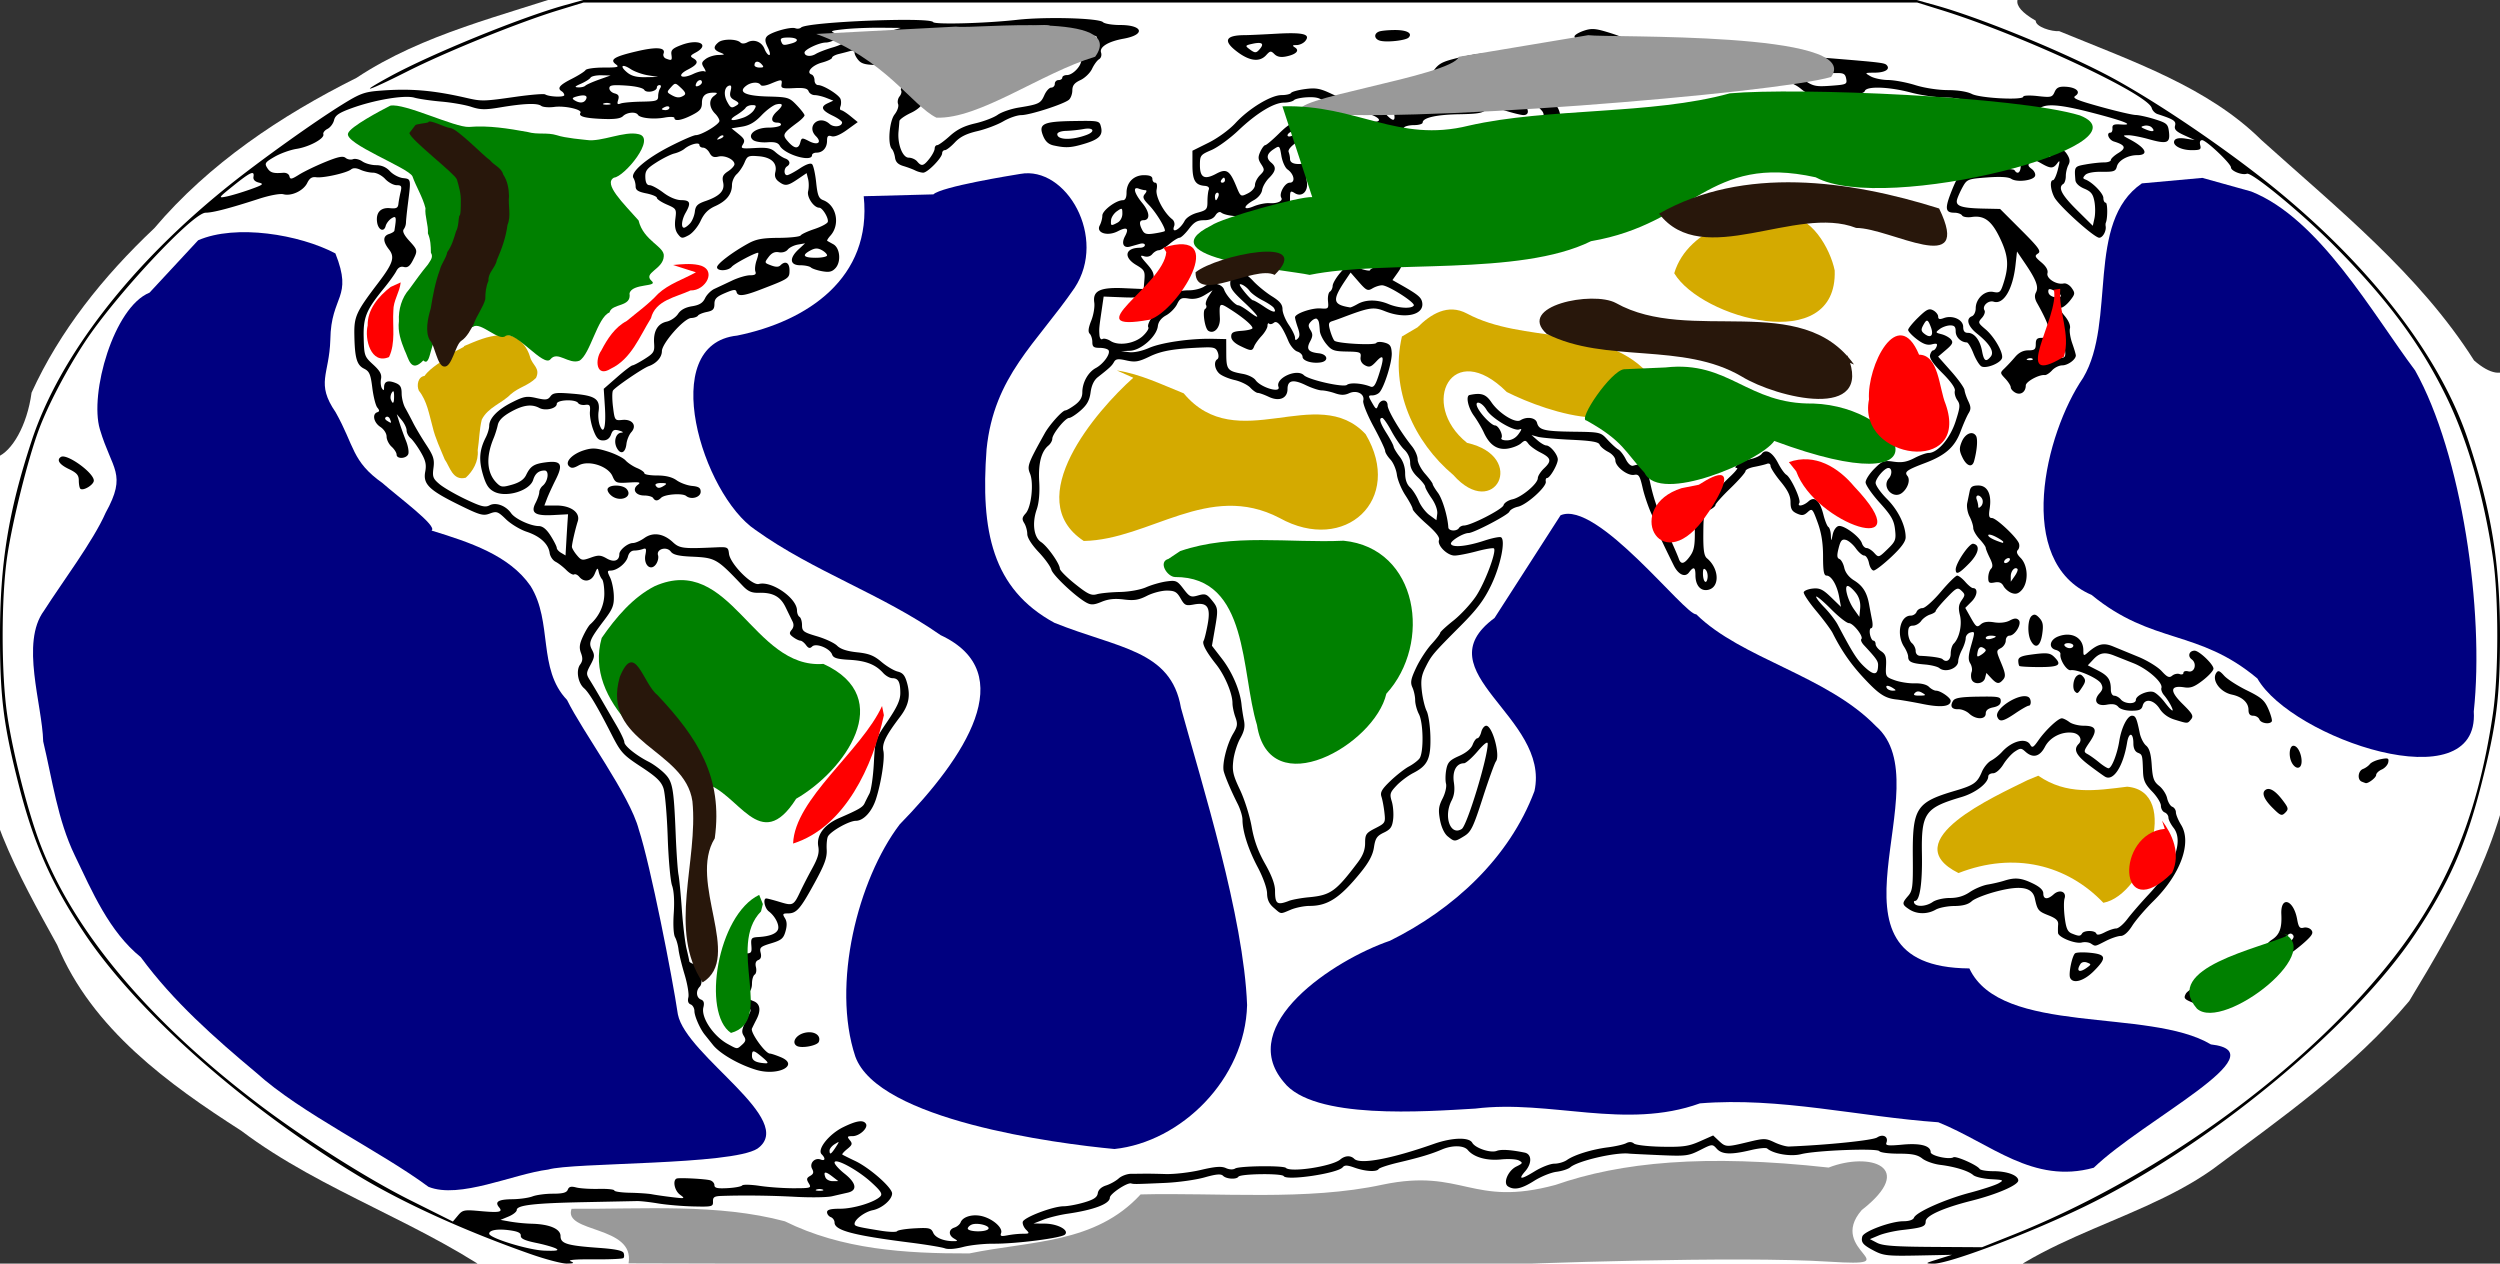 <?xml version="1.0" encoding="UTF-8" standalone="no"?>
<svg
   width="352.421"
   height="178.132"
   version="1.1"
   id="svg1"
   sodipodi:docname="globe.svg"
   inkscape:version="1.3.2 (091e20e, 2023-11-25, custom)"
   xmlns:inkscape="http://www.inkscape.org/namespaces/inkscape"
   xmlns:sodipodi="http://sodipodi.sourceforge.net/DTD/sodipodi-0.dtd"
   xmlns="http://www.w3.org/2000/svg"
   xmlns:svg="http://www.w3.org/2000/svg">
  <defs
     id="defs1" />
  <sodipodi:namedview
     id="namedview1"
     pagecolor="#ffffff"
     bordercolor="#000000"
     borderopacity="0.25"
     inkscape:showpageshadow="2"
     inkscape:pageopacity="0.0"
     inkscape:pagecheckerboard="0"
     inkscape:deskcolor="#d1d1d1"
     inkscape:zoom="5.4707299"
     inkscape:cx="207.19356"
     inkscape:cy="4.4783787"
     inkscape:window-width="1920"
     inkscape:window-height="1009"
     inkscape:window-x="-8"
     inkscape:window-y="-8"
     inkscape:window-maximized="1"
     inkscape:current-layer="layer7" />
  <g
     inkscape:groupmode="layer"
     id="layer9"
     inkscape:label="Continents">
    <path
       style="fill:#000"
       d="M74.784 176.782c-9.245-3.25-17.823-7.142-24.165-10.965-16.147-9.733-31.253-23.094-38.704-34.233-4.632-6.924-7.14-12.582-9.255-20.87C.491 102.213.004 98.344 0 89.606c-.006-10.142 1.194-17.535 4.456-27.451 3.923-11.928 13.991-24.948 27.881-36.053 4.4-3.518 11.912-8.888 15.855-11.333 2.572-1.595 3.16-1.812 5.39-1.986 4.275-.333 7.444-.066 12.205 1.027 2.119.486 2.39.48 6.864-.158 2.125-.303 4.014-.458 4.197-.345.572.353 2.698.435 2.698.103 0-.173-.16-.413-.353-.533-.69-.427-.33-.882 1.386-1.751.956-.485 1.839-1.043 1.961-1.241.122-.198 1.275-.36 2.562-.36 2.009 0 2.25-.065 1.711-.459-.913-.668-.219-1.094 3.008-1.845 2.775-.646 4.051-.53 3.718.338-.105.273.05.59.345.703.82.314.884.265.765-.574-.09-.638.175-.886 1.453-1.362 2.438-.906 4.025-.02 1.951 1.09-.744.398-.803.53-.353.783.847.474.65.902-.745 1.617-1.658.851-.93 1.416.78.605.672-.319 1.39-.475 1.596-.348.206.128.169-.098-.083-.502-.396-.634-.364-.805.238-1.26.384-.29 1.173-.542 1.755-.56.99-.032 1.007-.055.265-.353-.937-.377-1.003-.787-.23-1.43.616-.51 2.581-.495 3.1.025.198.197.585.185.99-.031.926-.496 2.029-.063 2.413.948.178.468.475.852.659.852.184 0 .094-.483-.2-1.072-.398-.796-.434-1.192-.143-1.543.49-.591 3.358-1.416 4.027-1.16.275.106.637.059.806-.104.83-.798 18.156-1.51 18.617-.765.23.371 7.421.175 11.853-.323 4.005-.45 11.51-.245 12.086.33.222.222 1.304.403 2.406.403 3.263 0 3.627 1.363.514 1.925-2.174.392-3.439 1.165-3.19 1.948.122.384.004.783-.282.952-.27.16-.713.767-.985 1.349s-1.007 1.296-1.633 1.587c-.856.398-1.141.76-1.147 1.456-.004.51-.225 1.108-.491 1.329-.748.62-5.511 2.154-6.691 2.154-.58 0-1.729.396-2.554.88-.824.483-2.469 1.104-3.654 1.38-1.556.364-2.436.805-3.17 1.591-.56.599-1.19 1.088-1.403 1.088-.213 0-.389.199-.39.441-.002.632-2.053 2.734-2.666 2.734-.284 0-.792-.14-1.13-.311-.336-.171-1.088-.452-1.67-.625-.749-.221-1.093-.568-1.176-1.188-.065-.48-.264-1.025-.441-1.21-.626-.65-.37-3.92.383-4.877.396-.503.611-1.147.49-1.463-.12-.311-.027-.795.206-1.075.232-.28.331-.657.22-.837-.112-.18.033-.525.322-.764.644-.535.657-1.381.034-2.202-.373-.491-1.008-.617-3.109-.617-2.11 0-2.758-.13-3.224-.645-.321-.355-.584-.842-.584-1.083 0-.25-.263-.358-.617-.253-.34.1-1.054.287-1.588.415-.534.127-.97.367-.97.532 0 .166-.643.474-1.43.686-1.395.376-2.286 1.402-1.456 1.679.23.076.416.443.416.815 0 .372.23.676.51.676.737 0 2.921 1.355 3.152 1.956.108.283.105.751-.006 1.043-.112.29-.067.534.1.541.166.007.76.388 1.32.846l1.018.832-1.519 1.1c-.955.692-1.758 1.024-2.164.895-.502-.16-.646-.019-.646.63 0 .995-.606 1.682-1.482 1.682-.35 0-.635.159-.635.353 0 1.044-3.84-.067-4.538-1.312-.253-.452-.71-.58-1.8-.501-.802.058-1.693-.089-1.98-.326-.892-.741.358-1.742 2.178-1.742.832 0 1.61-.159 1.73-.353.12-.194-.109-.352-.508-.352-.923 0-.933-.762-.021-1.588.927-.84.894-1.212-.088-.984-.437.101-1.38.797-2.096 1.547-.945.99-1.702 1.426-2.765 1.596l-1.463.234 1.001.808c.828.667.934.918.611 1.449-.362.597-.243.633 1.707.52 1.691-.097 2.243.012 2.859.565.42.378 1.041.784 1.38.904.683.241.811.785.265 1.122-.462.286-.456 1.235.008 1.235.198 0 .998-.422 1.778-.938.9-.595 1.541-.816 1.754-.602.185.185.441 1.334.569 2.554.192 1.838.363 2.269.998 2.51 1.881.716 2.428 3.439 1.006 5.01-.32.353-.516.681-.436.729.08.047.462.26.85.474.946.52 1.13 2.457.318 3.354-.479.53-.888.628-1.876.453-.696-.123-1.415-.364-1.6-.534-.184-.17-.858-.31-1.499-.31-1.476 0-1.584-.993-.242-2.238l.922-.855-1.01.176c-.556.097-1.201.416-1.434.71-.246.308-.772.465-1.251.374-.574-.11-1.016.093-1.446.663-.606.804-.6.829.338 1.185.66.25 1.071.25 1.323-.002.701-.701 1.283-.384 1.283.698 0 1.144-.027 1.162-4.24 2.776-2.263.867-3.072.934-3.23.267-.092-.387-.405-.356-1.614.162-1.207.516-1.499.817-1.499 1.546 0 .725-.212.948-1.066 1.119-.586.117-1.15.351-1.255.52-.105.169-.538.32-.963.336-1.011.038-4.124 3.572-4.124 4.683 0 .85-.767 1.718-1.86 2.105-.841.3-4.74 2.961-5.035 3.439-.13.21-.127 1.25.006 2.313.237 1.897.261 1.93 1.315 1.826 1.412-.141 2.1.796 1.267 1.724-.315.351-.626 1.102-.69 1.67-.146 1.272-.82 1.554-1.349.564-.497-.929-.147-2.114.637-2.16.347-.02.227-.14-.288-.288-.722-.206-.936-.103-1.176.565-.194.536-.577.816-1.118.816-.645 0-.944-.323-1.383-1.499-.308-.825-.52-1.976-.47-2.558.076-.903-.022-1.043-.673-.953-.42.058-.865-.061-.99-.264-.356-.576-3.01-.469-3.01.12 0 .654-1.605 1.03-2.453.577-1.093-.585-2.29-.421-4.03.551-1.13.632-1.694 1.202-1.833 1.852-.11.517-.366 1.336-.57 1.822-1.136 2.708-.988 4.942.42 6.35.603.603.824.626 2.187.232 1.03-.298 1.657-.73 1.955-1.348.61-1.268 1.103-1.583 2.811-1.8 2.137-.271 2.448.284 1.366 2.439-.477.95-1.032 2.16-1.233 2.689l-.366.963h1.688c2.057 0 3.412 1.002 3.017 2.232-.348 1.086-.826 3.17-.822 3.588.002.194.31.722.687 1.173.637.765.77.79 1.954.361 1.094-.395 1.409-.38 2.269.114 1.013.582 1.773.322 1.773-.605 0-.592 1.192-1.572 1.913-1.572.343 0 1.068-.317 1.612-.704 1.216-.866 2.683-.655 4.011.576.96.89 1.442.948 6.045.738 1.687-.077 1.77-.038 1.876.894.164 1.42 3.223 4.524 4.207 4.267 1.816-.475 5.383 2.007 5.383 3.746 0 .37.158.77.353.89.194.12.353.645.353 1.167 0 .857.209 1.011 2.123 1.574 1.167.343 2.44.94 2.828 1.328.474.475 1.394.778 2.81.926 1.671.174 2.379.453 3.434 1.35.73.62 1.759 1.235 2.285 1.364.748.184 1.043.55 1.345 1.673.485 1.802.206 3.112-1.003 4.704-2.017 2.657-2.575 3.798-2.352 4.813.224 1.021-.305 4.47-1.038 6.762-.575 1.799-1.767 3.09-2.853 3.09-.916 0-3.43 1.396-3.908 2.17-.148.24-.235 1.087-.194 1.884.06 1.164-.285 2.105-1.753 4.783-1.998 3.642-2.507 4.216-3.735 4.216-.714 0-.765.085-.4.669.291.467.316 1.025.083 1.852-.286 1.012-.578 1.257-2.023 1.693-1.503.453-1.666.6-1.483 1.33.139.552.03.89-.33 1.027-.355.137-.467.476-.332 1.012.111.444.03.913-.179 1.043-.21.13-.381.707-.381 1.284 0 .605-.223 1.134-.527 1.25-.674.26-.349.788.737 1.2.934.356 1.094 1.284.44 2.55a47.62 47.62 0 0 0-.656 1.318c-.254.54 1.888 3.528 2.529 3.528.177 0 .87.23 1.541.51 2.694 1.125-.392 2.711-3.472 1.784-2.436-.733-5.102-2.27-6.095-3.513-.472-.59-.997-1.248-1.168-1.46-.665-.829-1.443-2.614-1.443-3.312 0-.404-.237-.825-.527-.936-.345-.132-.458-.477-.327-.997.11-.437-.13-1.889-.534-3.226-.403-1.338-.787-2.919-.853-3.514-.067-.595-.287-1.378-.49-1.74-.217-.389-.292-1.776-.182-3.379.116-1.696.027-3.164-.238-3.903-.233-.652-.51-3.725-.614-6.83-.106-3.104-.373-6.197-.595-6.872-.316-.965-.995-1.618-3.158-3.037-2.56-1.68-2.856-2.006-4.176-4.593-2.022-3.962-3.158-5.869-3.864-6.483-.86-.75-1.155-2.512-.556-3.331.367-.501.398-.904.126-1.625-.281-.746-.222-1.262.267-2.325.346-.752.81-1.527 1.031-1.724 1.26-1.118 1.99-2.702 1.99-4.32 0-.94-.143-1.859-.319-2.043-.175-.185-.388-.653-.473-1.04-.138-.627-.2-.598-.555.264-.442 1.073-1.48 1.285-2.178.445-.24-.29-.57-.442-.736-.34-.165.102-.66-.178-1.1-.622-.44-.443-1.12-.969-1.512-1.168-.391-.199-.765-.754-.831-1.235-.175-1.282-1.347-2.363-3.245-2.994-.921-.306-2.232-1.097-2.913-1.758-1.135-1.102-1.324-1.169-2.284-.806-.94.355-1.388.227-4.38-1.247-4.192-2.067-5.048-2.91-4.72-4.654.19-1.011.055-1.59-.643-2.782-.485-.827-1.129-1.71-1.431-1.96-.302-.251-.55-.737-.55-1.08 0-.343-.312-.998-.694-1.456l-.694-.833.391 1.235c.216.679.628 1.821.916 2.539.288.717.43 1.55.314 1.852-.258.67-1.644.733-1.644.073 0-.26-.317-.762-.705-1.113-.388-.351-.706-.992-.706-1.425 0-.45-.377-1.034-.882-1.365-.93-.609-1.187-1.81-.44-2.062.344-.116.348-.26.015-.664-.234-.283-.551-1.535-.706-2.78-.238-1.924-.414-2.333-1.162-2.704-1.028-.51-1.312-1.498-1.37-4.774-.045-2.586.246-3.22 3.374-7.333 2.085-2.743 2.364-3.614 1.506-4.705-.88-1.12-.874-1.89.018-2.174.388-.123.723-.332.746-.465.32-1.92.267-2.159-.393-1.747-.363.227-.74.716-.836 1.085-.25.957-1.083.548-1.218-.597-.157-1.33.533-2.044 1.85-1.912.867.086 1.101-.034 1.163-.597.042-.388.18-1.142.306-1.676.197-.839.12-.97-.566-.97-.437 0-1.163-.397-1.612-.882-.452-.488-1.212-.882-1.7-.882-.485 0-1.282-.182-1.77-.405-.606-.276-1.031-.29-1.34-.046-.63.5-3.923 1.236-4.908 1.096-.595-.084-.937.135-1.265.81-.527 1.09-2.23 1.894-3.36 1.587-.453-.123-1.936.153-3.442.642-4.128 1.34-6.507 1.96-7.517 1.96-1.808 0-12.65 11.603-17.004 18.196-2.633 3.988-5.293 9.07-6.565 12.544-1.55 4.231-3.69 12.85-4.412 17.772-.845 5.761-.845 16.455 0 22.215.814 5.542 2.998 14.036 4.782 18.591 4.799 12.257 15.323 24.726 30.708 36.384 6.47 4.902 15.275 10.478 21.325 13.504l6.018 3.01.709-.848c.657-.788.876-.833 3.07-.634 2.793.253 3.301.156 2.737-.523-.653-.787-.107-1.122 1.86-1.142 1.023-.01 2.307-.19 2.853-.4.547-.209 1.84-.38 2.873-.38 1.4 0 1.935-.144 2.097-.566.163-.425.46-.503 1.184-.314.532.14 1.96.23 3.172.202 1.213-.028 2.205.073 2.205.225 0 .153.992.296 2.205.32 1.212.023 2.601.119 3.087.212.485.094 1.755.277 2.822.407 1.862.226 1.908.212 1.146-.345-.845-.617-1.091-2.227-.353-2.303.863-.089 3.98.093 4.587.268.34.098.617.41.617.694 0 .4.417.494 1.852.417 1.019-.054 1.945-.225 2.06-.38.113-.153 1.224-.127 2.469.06 1.244.187 3.405.338 4.802.335 2.43-.005 2.52-.035 2.116-.696-.35-.573-.316-.752.197-1.044.473-.268.537-.506.272-1.001-.416-.778.379-1.627 1.22-1.304.633.243.702-.17.126-.746-.679-.678 1.035-2.837 3.032-3.816 1.885-.926 2.847-1.07 3.21-.48.357.576-.898 1.741-1.875 1.741-.761 0-.81.072-.397.57.405.489.354.666-.36 1.244-.458.37-.77.723-.694.784.076.06.889.466 1.807.901 2.047.97 5.21 3.755 5.21 4.587 0 .865-1.423 2.094-2.726 2.355-1.118.224-2.565 1.303-2.565 1.914 0 .35.311.432 3.704.98 1.164.187 2.196.216 2.293.063.097-.152 1.208-.332 2.468-.399 2.073-.11 2.325-.049 2.629.642.311.707 1.548 1.192 2.973 1.165.501-.009.496-.055-.045-.37-.815-.475-.786-1.282.056-1.549.37-.117.763-.448.873-.734.315-.823 1.772-1.218 3.117-.846 1.513.418 2.86 1.645 2.587 2.357-.168.438 0 .497.902.317a13.26 13.26 0 0 1 2.148-.222c.958 0 .995-.045.467-.572-.314-.315-.524-.81-.466-1.099.126-.627 4.236-2.196 5.775-2.204.595-.003 1.894-.247 2.886-.542 1.366-.405 1.832-.72 1.916-1.295.072-.484.496-.882 1.17-1.096.583-.186 1.383-.631 1.778-.99.396-.359 1.19-.653 1.764-.653.575-.001 1.402-.008 1.839-.017.436-.01 1.792.014 3.012.051s3.445-.221 4.944-.574c2.053-.484 2.93-.55 3.547-.268.495.225 1.017.249 1.317.059.58-.367 6.79-.44 7.146-.085.682.682 6.52-.22 7.666-1.183.672-.565 1.461-.602 1.97-.094.83.83 5.216.008 11.22-2.104 2.576-.906 4.958-.979 5.414-.164.426.762 2.59 1.485 3.445 1.151.626-.245 1.978-.162 3.94.24 1.018.209 1.06 1.5.087 2.622-1.056 1.217-.633 1.223 1.325.018.965-.594 2.217-1.08 2.783-1.08.566 0 1.362-.232 1.769-.518 1.05-.735 3.502-1.494 5.767-1.784 1.067-.136 2.228-.4 2.58-.584.423-.223.798-.206 1.105.05.257.212 2.032.414 3.947.449 2.97.053 3.753-.058 5.345-.764l1.866-.827.803.755c.965.906 1.068.91 4.122.173 2.267-.547 2.484-.544 3.717.04.72.343 1.644.61 2.053.593 5.402-.213 11.801-.871 12.421-1.278.843-.552 1.633-.101 1.308.746-.156.405.245.452 2.26.265 2.54-.236 3.98.15 3.98 1.065 0 .502 2.611 1.087 3.207.719.366-.226 3.361 1.102 3.692 1.637.11.177.976.322 1.926.322 1.958 0 3.523.582 3.523 1.311 0 .648-2.999 1.948-6.574 2.85-4.008 1.01-6.479 2.122-6.479 2.914 0 .73-.432.89-3.288 1.215-1.13.129-2.62.47-3.312.76l-1.259.526 1.02.53c.794.413 2.53.538 7.898.57l6.879.043 4.233-1.687c19.542-7.785 39.2-21.707 51.854-36.725 8.97-10.644 13.698-21.571 15.944-36.845.814-5.531.814-16.381 0-21.913-1.268-8.626-3.565-16.568-6.573-22.733-3.625-7.428-8.355-13.789-15.89-21.366-4.477-4.503-11.547-10.321-12.225-10.061-.65.249-2.243-.38-2.243-.885 0-.541-3.494-3.848-4.066-3.848-.28 0-.383.27-.27.705.162.617.011.706-1.2.706-1.572 0-2.827-.722-2.415-1.39.176-.284.72-.367 1.553-.237l1.283.2-1.473-.672c-1.143-.522-1.433-.824-1.296-1.35.173-.662-.169-.889-2.468-1.635-.358-.116-.726-.5-.819-.853-.518-1.983-18.31-10.279-29.56-13.783L270.251.353H82.272l-3.568 1.094c-5.645 1.732-15.795 5.845-21.356 8.654-5.613 2.836-7.114 3.263-2.361.672C60.8 7.604 73.387 2.469 79.57.745L82.238 0h187.94l2.669.745c6.741 1.88 19.19 7.037 25.599 10.605 6.823 3.798 16.41 10.396 22.918 15.774 13.33 11.015 22.788 23.47 26.599 35.03 3.26 9.892 4.458 17.267 4.458 27.452 0 8.728-.483 12.557-2.665 21.108-2.134 8.366-4.554 13.829-9.247 20.872-8.887 13.34-29.392 30.208-47.002 38.666-7.94 3.814-18.834 7.915-20.931 7.88-1.257-.021-1.239-.04.646-.632l1.94-.61-4.752.097c-4.25.087-4.903.019-6.174-.642-1.622-.843-1.926-1.205-1.71-2.034.191-.73 4.034-2.155 5.808-2.155.778 0 1.36-.196 1.475-.495.299-.778 4.337-2.584 7.862-3.517 1.768-.467 3.594-1.066 4.057-1.33.797-.453.738-.485-1.093-.588-1.065-.06-2.176-.319-2.47-.574-.69-.602-2.575-1.185-4.653-1.442-.908-.112-2.045-.513-2.525-.891-.679-.534-1.43-.688-3.356-.688-1.364 0-2.58-.159-2.7-.353-.274-.445-8.913-.114-11.04.424-1.463.37-3.881-.035-4.777-.799-.163-.139-1.195-.037-2.293.225-2.814.673-4.072.624-4.806-.188-.62-.684-.642-.682-2.361.19-1.624.822-1.993.868-5.692.707-2.175-.095-4.114-.191-4.308-.214-1.894-.223-7.24 1.02-8.29 1.927-.291.252-1.167.538-1.946.636-.779.098-2.2.674-3.156 1.28-1.764 1.12-2.797 1.34-3.672.786-.747-.472-.007-2.235 1.18-2.814.9-.438.935-.52.367-.838-.347-.194-1.488-.264-2.537-.156-2.012.208-3.842-.309-4.683-1.322-.56-.675-2.184-.708-3.668-.074-1.504.642-3.097 1.12-6.149 1.84-1.412.334-2.652.743-2.755.91-.27.438-1.881.344-3.401-.198-1.029-.367-1.394-.377-1.672-.042-.706.85-7.884 1.923-8.306 1.24-.258-.418-6.13-.341-6.392.084-.258.417-1.697.332-2.157-.128-.304-.304-.956-.248-2.628.226-1.223.346-3.732.695-5.575.775-4.24.184-4.345.185-4.766.071-.564-.153-2.995 1.474-2.995 2.004 0 .878-2.259 1.734-5.997 2.273-1.068.154-2.576.526-3.352.827l-1.41.548 1.596.015c1.805.018 3.465.916 2.842 1.539-.495.494-6.895 1.315-10.083 1.292-1.359-.01-3.283.198-4.276.46-1.088.288-2.116.364-2.586.19-.428-.158-2.631-.523-4.896-.81-8.018-1.017-10.644-1.713-10.644-2.825 0-.307-.238-.65-.529-.76-.29-.113-.53-.425-.53-.695 0-.358.505-.492 1.853-.492 1.881 0 4.85-.907 5.647-1.725.352-.36.099-.76-1.278-2.014-1.934-1.762-5.163-3.492-5.163-2.765 0 .246.635.95 1.411 1.565 1.674 1.326 1.844 2.359.441 2.675-.533.12-1.525.348-2.204.507-.68.159-2.981.196-5.116.082-3.563-.19-7.235-.236-10.435-.13-1.051.034-1.258.168-1.234.796.026.716-.117.75-2.81.685-1.56-.038-3.782-.229-4.938-.423-1.156-.194-2.5-.344-2.984-.332-.485.012-3.819.08-7.408.152-7.09.142-9.525.425-9.525 1.107 0 .242-.516.655-1.147.917l-1.147.476 1.412.252a24.2 24.2 0 0 0 2.998.291c2.515.064 4.057.725 4.057 1.74 0 1.066.897 1.341 5.412 1.663 2.317.165 3.35.38 3.483.724.103.27.09.589-.03.71-.121.12-2.006.202-4.19.183-2.516-.023-3.711.076-3.264.27.579.25.484.31-.529.327-.679.011-2.98-.593-5.115-1.343zm3.635-.754c-.328-.197-1.598-.564-2.822-.816-1.63-.336-2.213-.607-2.182-1.012.031-.404-.411-.614-1.63-.776-1.67-.221-2.822-.022-2.822.488 0 .61 5.496 2.303 7.748 2.387 1.685.063 2.145-.01 1.708-.271zm60.917-2.803c.241-.39-1.215-.839-2.141-.66-.34.066-.682.319-.763.561-.178.535 2.577.628 2.904.099zm-23.365-5.536a1.36 1.36 0 0 0-.882 0c-.243.098-.044.178.441.178s.683-.08.441-.178zm1.328-1.867c-.961-.739-1.263-.692-.942.145.115.3.571.541 1.014.537l.805-.008zm.5-4.087c.574-.874.57-.885-.135-.444-.398.248-.723.651-.723.896 0 .655.204.548.859-.452zm-10.319-12.686c-1.26-1.06-1.475-1.09-1.475-.202 0 .658.54.958 1.88 1.043.5.032.409-.156-.405-.84zm-2.846-1.8c.501-.454.545-.695.221-1.213-.4-.64-.316-.964.828-3.228.225-.444.122-.654-.403-.82-.388-.124-.96-.613-1.271-1.089-.526-.802-.52-.915.08-1.578.742-.82.821-1.926.218-3.037-.716-1.318-.525-1.875.641-1.875.975 0 1.053-.09.97-1.127-.082-1.031.003-1.133.992-1.19 1.574-.092 2.53-.46 2.76-1.062.238-.617-.399-1.879-1.284-2.546-.606-.457-.872-1.84-.353-1.832.146.002 1.009.229 1.917.505 1.842.559 1.937.508 2.91-1.568a73.527 73.527 0 0 1 1.64-3.175c.813-1.484 1.013-2.211.852-3.095-.285-1.568.826-3.075 2.946-3.997 2.751-1.195 3.326-1.53 3.58-2.08.135-.29.442-.906.684-1.368.24-.46.52-2.366.621-4.233.183-3.378.192-3.407 1.958-6.014 1.339-1.977 1.774-2.94 1.774-3.925 0-1.57-.282-2.099-1.12-2.099-.347 0-.933-.333-1.302-.741-1.084-1.199-2.44-1.724-4.78-1.851-1.71-.093-2.243-.257-2.413-.742-.308-.879-2.27-1.667-2.814-1.13-.315.309-.525.258-.87-.21-.252-.34-.607-.617-.791-.617-.185 0-.637-.221-1.007-.491-.555-.406-.594-.585-.223-1.031.298-.36.34-.755.127-1.185-.177-.355-.617-1.257-.978-2.005-.732-1.515-1.796-2.09-3.76-2.035-1.022.03-1.53-.19-2.293-.994-3.67-3.867-3.816-3.95-7.276-4.106-1.763-.08-2.533-.27-2.85-.7-.58-.795-2.081-.368-1.802.51.106.335-.03.912-.3 1.282-.738 1.01-1.767.075-1.483-1.345.167-.837.102-.988-.351-.814a4.108 4.108 0 0 1-1.227.214c-.416 0-.752.326-.886.863-.23.918-1.526 1.959-2.44 1.959-.48 0-.49.122-.073.97.262.534.5 1.689.527 2.567.042 1.35-.162 1.877-1.32 3.408-2.098 2.771-2.286 3.227-1.749 4.23.394.736.364 1.034-.213 2.105-.633 1.175-.637 1.3-.082 2.185.324.517 1.031 1.706 1.572 2.644.54.938 1.498 2.584 2.129 3.659.63 1.074 1.146 2.164 1.146 2.422 0 .521 1.688 1.879 3.434 2.762.627.317 1.607 1.032 2.177 1.59 1.205 1.178 1.357 1.99 1.63 8.676.103 2.522.279 5.062.392 5.644.112.582.327 2.805.477 4.94.15 2.134.443 4.594.652 5.467.209.873.387 1.688.395 1.811.009.123.323.304.698.402.823.215 1.393 2.556.773 3.176-.578.578-.486 1.557.17 1.809.404.155.503.47.344 1.103-.357 1.42 1.403 4.06 3.453 5.178 1.37.748 1.276.745 2.026.067zM79.827 76.462c.057-1.017.137-2.325.177-2.907l.073-1.059-2.054.11c-2.616.141-3.258-.295-2.523-1.715.286-.553.52-1.232.52-1.509 0-.277.22-.686.49-.91.763-.634.944-2.15.255-2.144-.826.008-1.322.416-1.605 1.321-.48 1.542-3.802 2.545-5.507 1.664-.787-.407-1.155-.98-1.589-2.472-.588-2.024-.475-3.435.414-5.175.267-.524.486-1.257.486-1.628 0-1.077 1.197-2.312 3.23-3.332 1.674-.84 2.058-.905 3.426-.592 1.304.299 1.608.262 1.977-.243.373-.51.84-.563 3.222-.364 3.126.262 3.816.751 3.559 2.525-.084.583-.006 1.45.174 1.929.551 1.463.9.21.72-2.59l-.164-2.561 1.888-1.652c1.038-.909 2.013-1.652 2.166-1.652.153 0 .92-.406 1.707-.902 1.293-.817 1.421-1.027 1.34-2.205-.12-1.714.499-2.78 1.774-3.06.57-.125 1.288-.613 1.596-1.084.375-.573 1.028-.931 1.969-1.082 1.043-.166 1.521-.46 1.846-1.136.241-.502.835-1.095 1.32-1.318a276.39 276.39 0 0 0 2.47-1.16c.873-.415 2.019-.754 2.546-.754.705 0 .906-.138.758-.524-.11-.288-.035-1.003.17-1.587.203-.585.297-1.063.208-1.063-.454 0-3.349 1.539-3.707 1.97-.512.617-2.097.661-2.079.059.015-.48 2.151-2.103 4.394-3.336 1.123-.618 2.008-.781 4.304-.794 1.589-.009 2.98-.162 3.09-.341.111-.18.984-.586 1.94-.903.955-.318 1.801-.766 1.88-.997.168-.489-.738-2.008-1.198-2.008-.77 0-1.779-1.493-1.57-2.324.117-.468.117-1.234 0-1.702l-.214-.85-1.253.85c-1.44.977-1.786 1.02-2.697.329-.447-.339-.596-.763-.462-1.312.31-1.272-.562-2.107-2.348-2.248-1.45-.114-1.604-.045-1.993.895-.233.56-.726 1.294-1.096 1.629-.37.335-.673 1.025-.673 1.534 0 1.289-.772 2.257-2.375 2.98-.988.445-1.558 1.027-2.054 2.094-.378.812-1.132 1.715-1.677 2.006-.916.49-1.03.476-1.526-.177-.367-.481-.478-1.157-.35-2.129.18-1.381.145-1.441-1.208-2.027-.766-.332-1.394-.754-1.394-.937 0-.183-.674-.468-1.499-.632-1.153-.229-1.5-.457-1.5-.99 0-.381-.136-.905-.303-1.165-.503-.779 1.73-2.721 5.131-4.462 1.711-.876 3.357-1.592 3.658-1.592.803 0 3.327-1.52 3.33-2.004.002-.228-.269-.687-.6-1.019-.845-.844-.93-1.923-.196-2.48.564-.428.567-.473.034-.483-1.178-.023-1.705.419-1.705 1.43 0 .825-.259 1.146-1.397 1.726-1.473.752-2.483.917-2.483.407 0-.168-.616-.192-1.37-.055-1.543.283-3.48.085-3.77-.385-.297-.48-1.555-.37-2.108.182-.351.351-1.201.465-2.942.392-2.47-.102-3.369-.354-3.058-.856.289-.468-2.201-1.032-3.68-.833-.776.104-1.61.036-1.854-.15-.543-.414-2.445-.341-5.798.221-2.097.352-2.792.338-4.057-.081-.839-.279-2.733-.611-4.21-.74-1.475-.127-3.19-.377-3.81-.555-1.393-.4-5.599.306-8.839 1.482-1.799.653-2.323 1.011-2.484 1.694-.113.476-.528 1.027-.924 1.225-.395.197-.658.538-.585.757.198.596-1.973 1.78-3.78 2.061-.874.137-2.26.635-3.083 1.108-1.34.772-1.45.932-1.061 1.554.434.695.841.823 2.261.71.442-.034.814.173.882.491.101.469.302.435 1.353-.227.68-.428 2.326-1.225 3.659-1.772 1.854-.76 2.537-.9 2.906-.594.265.22.735.303 1.044.184.31-.118.902.023 1.318.314.415.29 1.283.529 1.928.529.787 0 1.433.28 1.962.851.434.468 1.26.905 1.835.97 1.155.131 1.144.074.694 3.647-.147 1.164-.268 2.355-.27 2.646a1.782 1.782 0 0 1-.32.934c-.208.264.053.811.753 1.578 1.242 1.36 1.251 1.409.516 2.831-.407.786-.74 1.027-1.24.896-.46-.12-.81.07-1.073.584-.215.419-.974 1.476-1.687 2.349-2.564 3.138-2.979 4.14-2.908 7.034.061 2.53.11 2.666 1.336 3.79.968.887 1.233 1.371 1.107 2.027-.09.474-.032 1.07.13 1.325.224.354.295.322.3-.132.007-.844.507-1.051 1.563-.65.722.275.912.587.916 1.502.003.635.23 1.552.504 2.037.274.485.779 1.438 1.122 2.117.344.68 1.17 2.066 1.837 3.082 1.024 1.562 1.183 2.067 1.023 3.26-.167 1.247-.067 1.517.853 2.29.573.483 2.228 1.44 3.678 2.129 2.186 1.037 2.761 1.182 3.378.853.885-.474 2.29.042 3.042 1.117.556.793 2.708 1.793 3.896 1.81.558.007 1.09.443 1.676 1.371.472.748.858 1.514.858 1.702 0 .189.278.504.618.702.34.198.617.363.617.368zm-24.845-17.37c-.112-.29-.362-.428-.556-.308-.218.134-.17.335.125.522.642.407.664.396.43-.213zm.571-3.264c-.004-.706-.09-.835-.32-.473-.173.273-.233.71-.133.97.286.746.46.556.453-.497zm61.036-19.832c0-.187-.337-.52-.75-.741-.57-.306-.949-.295-1.587.047-1.269.679-1.011 1.035.75 1.035.873 0 1.587-.154 1.587-.34zm-19.31-4.51c.305-.34.607-1.079.672-1.643.096-.835.374-1.113 1.505-1.503 2.02-.696 2.74-1.46 2.483-2.63-.17-.78-.035-1.085.693-1.562.497-.326.905-.774.905-.996 0-.662-1.357-1.306-2.269-1.078-.634.16-.948.027-1.243-.523-.216-.405-.626-.737-.91-.737-.285 0-.517-.17-.517-.376 0-.446-1.338-.1-2.117.547-.291.242-.926.535-1.411.65-.485.115-1.614.675-2.51 1.243-1.389.883-1.62 1.194-1.587 2.13.027.745.218 1.097.594 1.097.305 0 1.179.473 1.94 1.05.864.653 1.819 1.052 2.533 1.058 1.265.01 1.401.402.617 1.774-.563.985-.686 2.116-.23 2.116.163 0 .547-.278.852-.617zm-62.017-4.78c1.818-.648 1.986-.78 1.235-.963-.563-.138-.834-.423-.767-.807.167-.954-.4-.708-2.792 1.212-2.184 1.754-2.214 1.8-1.015 1.557.679-.137 2.182-.587 3.34-1zm95.766-4.352c.402-.51.73-1.146.73-1.41 0-.266.159-.482.353-.482.193 0 .99-.578 1.773-1.284 1.028-.93 2.02-1.423 3.593-1.786 1.195-.276 2.615-.817 3.156-1.203.54-.385 1.876-.845 2.968-1.023 2.866-.466 3.101-.58 3.622-1.756.258-.584.695-1.062.97-1.062.274 0 .5-.238.5-.53a.53.53 0 0 1 .528-.529c.291 0 .53-.158.53-.352 0-.194.29-.353.643-.353.908 0 2.25-1.52 1.976-2.235-.147-.382.002-.66.43-.812 1.427-.503 2.61-2.874 1.213-2.43-.371.117-.778.049-.902-.153-.125-.202-1.175-.367-2.334-.367-1.603 0-2.159-.135-2.323-.563-.185-.483-.669-.529-3.428-.322-1.976.149-3.354.42-3.58.706-.255.322-.794.392-1.764.23-1.483-.249-8.322.069-10.393.482-.679.136-1.42.482-1.648.769-.227.287-1.041.605-1.808.708-1.152.155-1.365.303-1.221.852.132.508.498.665 1.543.665 1.626 0 2.756.95 2.835 2.382.03.533.071 1.163.092 1.399.022.235.338.647.704.915 1.115.815.484 2.227-1.386 3.106-.869.408-1.593.924-1.609 1.145-.016.221-.072.878-.126 1.46-.166 1.803.57 3.704 1.432 3.704.414 0 .95.239 1.192.53.61.735.897.669 1.739-.4zm-18.212-2.267c.181-.693.243-.702 1.256-.178 1.215.628 1.83.17.951-.709-1.419-1.42.434-3.08 1.927-1.728.588.532 1.755.385 1.755-.22 0-.171-.584-.59-1.297-.932-1.585-.757-1.8-1.267-.741-1.758l.803-.373-.993-.39c-.546-.216-1.283-.392-1.638-.392-.354 0-.738-.243-.852-.54-.157-.41-.657-.517-2.066-.441-1.605.085-1.845.015-1.755-.518.125-.748.026-.755-1.519-.11-.72.301-1.299.373-1.42.177-.29-.468-1.333-.412-2.03.11-1.206.9-.143 1.434 3.03 1.52 2.87.076 3.036.126 4.089 1.228.604.631 1.097 1.272 1.097 1.423 0 .151-.436.6-.97.998-2.125 1.585-2.203 1.738-1.369 2.69.924 1.055 1.491 1.101 1.742.143zm-10.859-.968c-.108-.109-.393 0-.632.24-.346.349-.305.39.197.198.348-.133.544-.33.435-.438zm2.856-2.544c.567-.198 1.227-.674 1.467-1.059.38-.607.346-.699-.251-.699-.378 0-.794.172-.924.382-.13.21-.734.685-1.343 1.057-1.207.735-.639.908 1.051.319zm-10.45-1.394c0-.188-.238-.25-.529-.139-.29.112-.529.266-.529.342 0 .076.238.139.53.139.29 0 .528-.154.528-.342zm9.485-.331c.388-.246.328-.396-.296-.73-.609-.325-.734-.617-.561-1.307.16-.638.094-.844-.234-.735-.654.218-.775 1.285-.255 2.256.492.92.627.971 1.346.516zm-17.863-.266a1.36 1.36 0 0 0-.882 0c-.243.097-.044.177.44.177.486 0 .684-.08.442-.177zm4.433-.255c2.109-.037 2.358-.116 2.358-.747 0-.388.128-.904.285-1.146.165-.255.128-.441-.088-.441-.205 0-.374.148-.374.329 0 .563-1.473.847-1.783.344-.17-.275-1.22-.52-2.602-.608-1.89-.12-2.317-.05-2.317.382 0 .29.331.616.737.722.557.145.68.37.506.92-.182.575-.11.682.345.508.316-.122 1.637-.24 2.933-.263zm-7.858-.24c.363-.589-.07-.79-1.126-.525-.758.19-.857.314-.458.566.684.433 1.3.417 1.584-.042zm13.836-.623c.332-.211.236-.478-.382-1.059-.813-.764-.835-.766-1.44-.097-.585.647-.584.697.028 1.053.777.452 1.205.476 1.794.103zm-13.885-1.383c.143-.145 1.003-.53 1.911-.854l1.651-.59-1.302-.028c-.716-.015-1.403.136-1.526.336-.124.2-.728.583-1.344.853-.887.388-.967.496-.385.519.405.016.852-.09.995-.236zm16.438-.479c0-.507-.612-.361-.826.197-.13.341-.026.446.315.315.281-.108.511-.338.511-.512zm-7.627-.994c-.8-.13-1.885-.52-2.412-.866-1.23-.806-1.612-.455-.506.466.612.51 1.33.694 2.608.67l1.764-.032zm16.02-1.577c-.47-.507-.984-.424-.984.16 0 .183.324.332.72.332.597 0 .642-.083.264-.492zm10.084-2.36c.946-.274 1.797-.697 1.89-.94.098-.254.79-.441 1.632-.442.803-.001 2.493-.306 3.754-.679l2.293-.677-2.858-.027c-1.573-.015-3.863.078-5.091.206-1.87.196-2.093.286-1.375.554.835.311.84.333.173.825-.377.277-1.027.505-1.445.505-.902 0-2.986.982-2.986 1.407 0 .531.865.639 1.588.198.388-.237 1.48-.655 2.425-.93zm-5.865-.545c1.21-.324.947-.836-.43-.836-.942 0-1.177.122-1.02.53.226.59.32.61 1.45.306zm.755 141.31c-.754-.467-.144-1.517 1.062-1.83 1.333-.345 2.412.315 2.05 1.255-.21.55-2.475.968-3.112.574zm109.24-2.771c-.34-.551.454-1.792 1.143-1.786 1.841.016 2.017 1.865.194 2.043-.611.06-1.212-.056-1.337-.257zm87.364-3.4c-1.013-.426-1.113-.58-.781-1.199.208-.39 1.764-1.37 3.457-2.178 1.692-.807 3.782-2.006 4.644-2.664 1.258-.96 1.77-1.152 2.593-.97.914.2 1 .146.796-.497-.168-.532.004-.875.657-1.302 1.065-.698 1.403-1.619 1.309-3.561-.13-2.676 1.727-2.094 2.228.697.199 1.108.367 1.326.914 1.183.368-.096.85.043 1.071.31.315.378.176.697-.633 1.462-1.672 1.581-4.719 3.625-5.404 3.625-.349 0-1.362.555-2.252 1.234-.89.68-1.818 1.235-2.063 1.235-.245 0-1.03.481-1.742 1.069-2.078 1.713-3.4 2.142-4.794 1.556zm3.04-1.634c.688-.425 1.075-.831.862-.902-.394-.132-3.264 1.193-3.264 1.506 0 .418 1.26.101 2.402-.604zm11.244-7.868c-.29-.31-.586-.175-1.195.549-1.204 1.43-.98 1.907.386.818.884-.705 1.095-1.061.81-1.367zm-31.396 6.038c-.22-.574.28-3.007.7-3.403.161-.15 1.126-.19 2.145-.088 2.28.23 2.371.719.482 2.608-1.409 1.409-2.967 1.822-3.327.883zm2.386-1.397c.622-.455.622-.482.007-.718-.378-.145-.756-.06-.926.208-.65 1.024-.158 1.297.919.51zm.55-3.399c-.29-.183-.862-.248-1.273-.145-.924.232-3.302-.722-3.355-1.346a9.347 9.347 0 0 1 .017-1.192c.043-.552-.297-.872-1.372-1.295-1.427-.56-1.553-.718-1.914-2.387-.337-1.56-1.942-1.864-5.299-1.004-1.572.402-3.186 1.032-3.587 1.4-.503.462-1.265.672-2.47.68-.957.008-2.137.24-2.622.517-1.177.673-2.653.657-3.717-.04-1.051-.69-1.066-.86-.167-1.897.63-.726.699-1.289.662-5.434-.061-6.971.445-7.766 5.99-9.4 2.616-.772 3.103-1.118 3.749-2.663.263-.63.85-1.343 1.302-1.583.453-.24 1.141-.79 1.53-1.22 1.403-1.559 3.396-2.062 3.987-1.007.268.48.446.384 1.142-.617 1.002-1.442 2.797-3.13 3.312-3.115.208.006.686.244 1.063.53.376.284 1.294.517 2.04.517 1.751 0 1.966.612.81 2.315-.853 1.258-.872 1.37-.284 1.69.346.187 1.078.713 1.627 1.167.548.454 1.141.825 1.318.825.44 0 1.224-1.974 1.518-3.83.303-1.91 1.14-3.578 1.796-3.578.51 0 .665.348 1.09 2.447.134.667.537 1.461.895 1.764.467.395.692 1.176.795 2.759.122 1.851.29 2.321 1.044 2.915.495.389 1 1.168 1.124 1.731.124.564.454 1.113.733 1.22.28.107.507.459.507.781 0 .323.333 1.124.738 1.781 1.541 2.493-.09 6.971-3.907 10.73-1.15 1.133-2.497 2.702-2.993 3.488-.57.903-1.165 1.428-1.617 1.428-.393 0-1.338.318-2.098.706-1.6.816-1.44.789-2.114.362zm-1.238-1.42c.29-.47 1.848-.453 2.007.02.08.242.497.18 1.175-.173.579-.302 1.31-.55 1.627-.55.317-.002 1.024-.598 1.571-1.326.548-.727 1.888-2.275 2.979-3.44 3.627-3.871 5.005-7.553 3.53-9.429-.395-.502-.718-1.148-.718-1.436 0-.288-.238-.616-.529-.727-.291-.112-.53-.534-.53-.937 0-.404-.555-1.307-1.234-2.006-.995-1.025-1.245-1.568-1.287-2.805-.083-2.383-.087-2.4-.741-2.668-.393-.161-.618-.635-.618-1.302 0-1.567-.638-1.66-.886-.13-.542 3.332-1.92 5.484-3.09 4.824-.238-.134-1.267-.875-2.285-1.646-1.83-1.386-2.23-2.208-1.453-2.986.577-.577.13-1.431-.819-1.57-1.542-.224-3.23.622-3.93 1.97-.73 1.406-1.7 1.65-2.758.694-.581-.527-.709-.528-1.487-.018-.468.306-1.2 1.121-1.625 1.81-.452.73-1.056 1.253-1.451 1.253-.372 0-.677.2-.677.444 0 .944-1.781 2.317-3.77 2.905-5.19 1.534-5.683 2.253-5.578 8.116.071 4.012-.304 6.527-.974 6.527-.167 0-.205.158-.085.352.329.532 1.682.424 2.581-.205.443-.31 1.509-.559 2.4-.559 1.106 0 1.985-.26 2.843-.843.684-.464 1.822-.94 2.53-1.056.709-.117 1.748-.36 2.31-.539 1.525-.485 2.392-.402 4.027.388.996.481 1.477.942 1.477 1.411 0 .846.605.898 1.459.126.834-.755 1.842-.38 1.54.574-.125.39-.116 1.595.02 2.675.192 1.541.406 2.03.994 2.267 1.01.408 1.2.407 1.455-.005zm-113.948-3.616c-.658-.566-.928-1.149-.941-2.029-.01-.717-.567-2.27-1.327-3.704-1.324-2.499-2.14-5.043-2.14-6.672 0-.49-.302-1.491-.671-2.225-.906-1.8-1.697-3.642-1.96-4.564-.286-.996.421-3.865 1.322-5.367.61-1.018.654-1.353.305-2.318-.224-.621-.408-1.51-.408-1.974 0-1.35-1.085-3.926-2.298-5.455-1.424-1.794-2.022-2.925-1.767-3.338.11-.18.365-1.21.565-2.292.456-2.468-.035-3.176-1.954-2.816-1.121.21-1.296.13-1.86-.862-.524-.921-.835-1.095-1.96-1.097-.735 0-1.99.33-2.787.738-1.16.592-1.81.694-3.257.513-1.278-.16-2.196-.063-3.13.327-1.057.442-1.482.469-2.109.135-1.482-.787-4.779-3.882-4.977-4.672-.11-.435-.917-1.551-1.796-2.481-.985-1.043-1.597-2.018-1.597-2.541 0-.468-.192-1.156-.426-1.531-.348-.558-.312-.805.198-1.37.804-.888 1.172-4.272.611-5.625-.43-1.038-.295-1.403 2.086-5.68.664-1.194 2.484-3.215 2.895-3.215.17 0 .778-.347 1.353-.772.733-.542 1.044-1.072 1.044-1.781 0-1.38.813-2.841 1.908-3.427 1.065-.57 2.094-2.005 1.79-2.497-.117-.188-.68-.342-1.25-.342-.847 0-1.037-.149-1.037-.812 0-.446-.167-.978-.371-1.182-.26-.26-.195-.812.216-1.838.323-.806.515-1.954.428-2.55-.245-1.669.816-2.18 4.213-2.03l2.746.121.11-1.322c.098-1.19-.017-1.396-1.147-2.063-1.865-1.1-1.57-2.436.536-2.436.373 0 .677-.169.677-.376 0-.208-.316-.287-.705-.176l-1.382.39c-.924.261-1.266-.434-.717-1.458.608-1.138.27-1.369-1.024-.7-1.458.754-3.096.219-2.536-.828.202-.377.367-1 .367-1.386 0-.72 1.933-2.168 2.893-2.168.339 0 .517-.364.517-1.054 0-1.456 1.015-2.474 2.465-2.474.814 0 1.18.164 1.18.53 0 .29.178.528.394.528.242 0 .32.376.201.97-.192.965 1.01 3.254 2.197 4.183.276.216.399.648.275.97-.433 1.13.82.508 1.473-.73.243-.463.986-.938 1.816-1.161 1.287-.346 1.406-.479 1.406-1.57 0-.656.083-1.41.185-1.675.117-.306-.087-.503-.558-.538-1.345-.102-1.744-.77-1.744-2.92v-2.033l2.28-1.134c1.29-.641 2.928-1.836 3.774-2.754 1.905-2.068 5.015-3.955 6.516-3.955.63 0 1.232-.138 1.336-.306.104-.169.996-.414 1.983-.544 1.502-.2 2.103-.092 3.69.659 1.043.493 2.094.897 2.336.897 1.26 0 4.665 1.263 5.348 1.983 1.058 1.117 1.414 1.048 1.135-.22-.206-.94-.14-1.058.59-1.056.452.001 1.293.248 1.869.549.969.505 1.2.49 3.089-.199 1.122-.409 2.238-.622 2.48-.473.661.41 2.476.129 3.167-.49.471-.42 1.057-.493 2.547-.318 1.623.19 1.904.143 1.736-.294-.278-.725.633-2.65 1.277-2.696 1.092-.08 2.308.118 2.702.44.266.218.459.177.557-.118.119-.355.344-.363 1.057-.038 1.042.474 2.39.236 2.39-.422 0-.47 1.066-.869 2.343-.877.416-.003.838-.218.938-.479.198-.516 3.493-1.29 5.49-1.29 2.125 0 .684-.832-2.22-1.283-2.744-.425-4.62-1.133-4.548-1.715.025-.194.608-.545 1.298-.78 1.028-.35 1.588-.327 3.12.126 1.028.303 2.027.654 2.221.78.194.124.67.239 1.059.254 2.112.084 2.61.211 3.362.864.927.804 1.376.924 4.45 1.193 2.62.23 4.006.807 4.006 1.67 0 .89.86 1.038 6.588 1.126 4.694.073 5.039.127 6.332.993 1.218.817 1.62.898 3.692.747 2.21-.16 2.318-.21 2.168-.993-.132-.692-.365-.82-1.443-.795-1.863.043-3.226-.6-3.226-1.523 0-.742.086-.757 2.91-.526 6.503.534 7.154.613 7.447.906.579.579-.171 1.073-1.647 1.086-1.46.012-1.467.018-.596.516.485.277 1.596.512 2.47.521.872.01 2.593.333 3.823.718 1.288.404 3.233.702 4.586.704 1.422 0 2.76.216 3.387.543 1.142.595 7.253.916 7.253.38 0-.17.913-.208 2.03-.081 1.88.212 2.056.17 2.384-.572.276-.624.616-.79 1.536-.746 1.51.072 2.231.74 1.391 1.289-.485.316.174.603 3.528 1.533 2.268.63 4.507 1.152 4.975 1.162.468.01 1.684.28 2.702.6 1.707.539 1.862.679 1.993 1.801.183 1.57-.274 1.733-2.848 1.01-1.121-.314-2.425-.565-2.897-.557-.83.013-.824.033.2.573 2.303 1.217 2.783 2.235 1.053 2.235-1.307 0-2.638.746-2.852 1.598-.17.68-.422.77-2.102.745-1.172-.017-2.08.155-2.355.446-.362.383-.36.506.007.64.975.357 2.544 1.96 2.544 2.6 0 .37.15.673.333.673.274 0 .285 2.207.014 2.823-.043.097-.053.312-.024.477.122.681-.406 1.64-.904 1.64-.71 0-5.707-4.51-6.333-5.716-.554-1.068-.656-2.399-.184-2.399.17 0 .478-.674.685-1.499.313-1.254.3-1.398-.085-.882-.574.773-.935.773-2.277.002-.884-.507-1.152-.533-1.528-.152-.374.378-.337.55.205.95.364.27.574.716.468.993-.25.65-2.575.926-3.354.399-.396-.268-1.546-.335-3.402-.196-2.655.198-2.836.265-3.403 1.267-.329.582-.698 1.396-.821 1.808-.285.956.541 1.248 3.719 1.317l2.335.05 2.957 2.958c2.512 2.514 2.87 3.014 2.382 3.323-.504.32-.447.47.468 1.24.685.577.983 1.103.87 1.536-.194.74 1.286 1.674 2.29 1.445.32-.074.828.217 1.128.645.503.718.485.855-.23 1.763-.428.542-.99.995-1.25 1.005-.303.013-.136.419.468 1.136.574.683.87 1.38.762 1.792-.097.372.05 1.318.327 2.103.277.785.504 1.555.504 1.71 0 .57-1.13 1.393-1.911 1.393-.441 0-1.09.318-1.443.708-.352.39-.814.686-1.025.66-.797-.1-2.677.926-2.677 1.46 0 .915-.724 1.42-1.465 1.023-.359-.191-.652-.531-.652-.754 0-.223-.346-.775-.77-1.225-.759-.809-.76-.827-.087-1.471a25.777 25.777 0 0 0 1.472-1.585c.532-.626 1.14-.933 1.852-.933.897 0 1.061-.137 1.061-.882 0-.695.179-.882.844-.882 1.573 0 1.405-1.237-.667-4.916-.327-.58-.377-1.06-.154-1.477.414-.773.048-1.765-1.487-4.032l-1.182-1.746-.215 1.94c-.377 3.395-1.681 5.578-3.07 5.137-.762-.242-1.672.613-1.297 1.22.133.215-.031.692-.365 1.061-.58.64-.556.712.51 1.61 1.264 1.063 2.58 3.397 2.312 4.098-.28.728-2.301 1.5-2.914 1.114-.288-.181-.79-1.01-1.115-1.843-.325-.832-.74-1.516-.923-1.521-.83-.022-1.566-.746-1.566-1.54 0-.67-.182-.866-.794-.858-.436.006-1.09.237-1.454.512-.63.477-.619.511.25.729.501.126 1.101.458 1.334.739.344.414.214.69-.695 1.464l-1.119.955 1.83 2.065c1.007 1.136 1.857 2.327 1.89 2.646.034.32.275 1.029.537 1.577.377.791.387 1.138.046 1.683-.236.378-.75 1.543-1.14 2.589-.818 2.184-2.125 3.348-4.973 4.427-2.614.991-2.983 1.259-2.52 1.831.437.543.087 1.692-.72 2.362-1.254 1.04-2.97-.774-1.898-2.007.499-.574.461-1.474-.062-1.474-.542 0-1.8 1.47-1.8 2.102 0 .365.718 1.383 1.596 2.26 1.584 1.585 2.637 3.746 2.637 5.414 0 .6-.625 1.453-2.029 2.77-1.115 1.046-2.23 1.906-2.478 1.91-.247.004-.545-.469-.662-1.05-.116-.583-.419-1.06-.672-1.06-.254 0-.787-.456-1.184-1.015-.398-.558-1.03-1.095-1.403-1.193-.548-.143-.746.084-1.022 1.17-.26 1.026-.234 1.39.11 1.523.25.095.56.655.688 1.243.149.674.657 1.33 1.379 1.775 1.232.762 1.824 1.705 2.12 3.377.104.582.291 1.574.417 2.205.134.666.086 1.146-.114 1.146-.19 0-.268.397-.176.882.093.485.31.882.48.882.172 0 .312.219.312.486 0 .268.349.718.775 1 .629.418.76.808.694 2.072-.077 1.508-.037 1.573 1.254 2.032.734.26 1.992.454 2.797.43.895-.028 1.672.164 2.003.495.297.297.755.54 1.017.54.607 0 2.044.998 2.044 1.42 0 .82-1.343.98-3.896.466-1.447-.292-3.13-.582-3.74-.646-1.636-.171-2.497-.741-4.683-3.097-1.788-1.926-3.107-3.84-4.316-6.256-.242-.485-1.288-1.894-2.324-3.132-1.036-1.237-1.826-2.428-1.754-2.646.071-.218.654-.447 1.296-.51.954-.093 1.419.131 2.558 1.235l1.391 1.349-.257-1.411c-.303-1.666-1.094-2.999-1.778-2.999-.374 0-.489-.634-.489-2.698 0-1.877-.23-3.328-.756-4.771-.724-1.986-.784-2.049-1.413-1.48-.535.485-.818.52-1.537.193-.688-.314-.88-.664-.88-1.605 0-.885-.374-1.656-1.411-2.911-.776-.94-1.411-1.926-1.411-2.193 0-.276-.218-.402-.504-.292-.278.106-1.071.3-1.764.43-.693.13-1.26.4-1.26.6 0 .199-.953 1.282-2.117 2.408-1.164 1.125-2.116 2.188-2.116 2.363 0 .175-.38.49-.843.702-.79.36-.845.575-.868 3.376-.02 2.275.104 3.1.513 3.44 1.711 1.42 1.842 4.027.222 4.433-1.085.273-1.847-.578-1.847-2.062 0-1.142-.26-1.249-.91-.374-.559.75-1.505.31-2.154-1.005-1.794-3.63-2.227-4.586-2.227-4.92 0-.209-.385-1.204-.854-2.21-.47-1.007-1.055-2.716-1.3-3.798-.387-1.7-.547-1.948-1.183-1.826-.928.177-2.66-1.155-2.66-2.044 0-.383-.437-.897-1.016-1.196-.559-.29-1.102-.752-1.208-1.028-.145-.375-1.156-.547-4.012-.679-2.1-.097-4.216-.286-4.7-.42l-.883-.242.833.732c.458.403 1.018.733 1.245.733.563 0 1.627 1.293 1.627 1.978 0 .691-1.105 2.608-1.503 2.608-.16 0-.246.229-.189.509.146.715-2.683 3.269-3.923 3.541-.566.124-1.111.44-1.211.7-.18.467-5.039 3.01-5.752 3.01-.766 0-2.621 1.146-2.484 1.535.194.552 2.242.35 4.713-.466 1.114-.367 2.172-.578 2.351-.467.662.409-.077 4.005-1.38 6.717-1.019 2.122-1.985 3.41-4.3 5.735-3.933 3.948-4.116 4.163-4.97 5.87-.582 1.164-.687 1.847-.517 3.352.117 1.04.423 2.306.679 2.815.256.509.493 2.13.527 3.605.073 3.118-.384 4.088-2.42 5.135-.724.372-1.781 1.166-2.348 1.763-.925.973-.995 1.204-.678 2.237.194.633.282 1.759.196 2.5-.13 1.107-.366 1.448-1.318 1.902-.971.463-1.198.802-1.389 2.074-.162 1.08-.708 2.11-1.885 3.557-2.904 3.573-4.627 4.7-7.176 4.7-.76 0-1.952.239-2.649.53-1.559.651-1.321.677-2.416-.265zm2.094-.961c.497-.19 1.78-.425 2.852-.524 3.065-.284 3.804-.81 6.898-4.914.726-.963 1.034-1.775 1.034-2.727 0-1.231.132-1.423 1.444-2.092 1.4-.715 1.44-.783 1.278-2.212-.092-.811-.28-1.819-.42-2.238-.201-.609.058-1.06 1.28-2.228.843-.805 2.01-1.716 2.591-2.025.582-.308 1.252-.814 1.488-1.124.615-.806.565-5.03-.075-6.255-.29-.556-.528-1.44-.529-1.964 0-.525-.176-1.336-.389-1.803-.318-.698-.223-1.194.54-2.805.508-1.075 1.476-2.558 2.15-3.293.674-.736 1.225-1.452 1.225-1.592 0-.14.833-.913 1.852-1.72 1.019-.806 2.445-2.34 3.17-3.408 1.258-1.857 2.961-6.37 2.556-6.775-.106-.106-1.206.076-2.444.406s-2.634.6-3.102.6c-1.04 0-2.485-1.445-2.197-2.197.14-.363-.439-1.11-1.75-2.26-1.076-.944-1.959-1.888-1.961-2.097-.002-.21-.466-1.082-1.029-1.94-.563-.858-1.103-2.168-1.2-2.911-.096-.743-.508-1.706-.916-2.14-.407-.433-.74-.978-.74-1.21 0-.231-.732-1.774-1.626-3.428-.901-1.666-1.551-3.291-1.458-3.645.247-.946-.901-1.553-1.994-1.055-.637.29-1.164.29-2.003-.003-.626-.218-1.461-.397-1.856-.397s-1.407-.333-2.248-.74c-1.78-.862-2.574-.695-2.574.54 0 1.318-1.165 1.808-2.638 1.109-.645-.306-1.34-.556-1.546-.556-.206 0-.682-.331-1.06-.736-.376-.404-1.372-.89-2.213-1.078-.84-.19-1.808-.597-2.15-.907-.675-.61-.828-1.697-.286-2.032.19-.118.216-.537.059-.962-.233-.628-.54-.745-1.837-.7-4.189.149-6.05.456-7.763 1.282-1.556.75-2.042.833-3.275.556-1.176-.264-1.506-.222-1.754.22-.298.534-.61.825-2.282 2.137-.535.419-.885 1.156-1.017 2.14-.15 1.122-.504 1.766-1.401 2.554-.66.58-1.393 1.053-1.629 1.054-.542 0-2.369 2.263-2.369 2.936 0 .278-.247.71-.55.961-1.012.84-1.444 2.539-1.294 5.098.092 1.571-.037 2.992-.354 3.905-.674 1.944-.408 3.927.616 4.598.9.59 2.64 3.056 2.644 3.749.002.246.968 1.218 2.148 2.16 1.812 1.445 2.29 1.668 3.084 1.442.516-.147 1.97-.289 3.231-.315 1.32-.027 2.892-.31 3.704-.668.777-.341 2.064-.71 2.861-.82 1.345-.184 1.52-.107 2.4 1.048.873 1.143 1.042 1.22 2.067.925.986-.282 1.21-.206 1.909.648.926 1.131.94 1.265.427 4.209l-.39 2.24 1.423 1.845c1.433 1.858 2.55 4.472 2.747 6.432.059.582.214 1.59.344 2.24.177.88.042 1.529-.528 2.544-.421.75-.859 2.144-.972 3.1-.175 1.482-.036 2.093.946 4.158.634 1.332 1.37 3.66 1.636 5.174.342 1.942.899 3.483 1.892 5.235.948 1.673 1.407 2.913 1.407 3.803 0 1.856.282 2.07 1.916 1.448zm89.33-29.337c-.466-.272-.76-.269-1.04.01-.284.284-.107.387.651.379.913-.009.96-.057.39-.39zm-4.11-.659c-.691-.446-1.158-.446-.882 0 .12.194.486.35.814.348.514-.005.524-.053.068-.348zm-2.122-3.263c.005-.563-.27-.95-2.012-2.82-.315-.34-.471-.718-.347-.843.349-.348-1.14-2.246-1.763-2.246-.303 0-1.423-.88-2.49-1.954-1.066-1.075-2.015-1.879-2.108-1.785-.093.093.42.774 1.14 1.513.72.74 1.57 1.839 1.889 2.443 2.159 4.087 2.756 5.019 3.873 6.042 1.28 1.172 1.805 1.07 1.818-.35zm-3.077-10.088c-.366-.49-.87-.96-1.122-1.044-.668-.223-.132 1.956.808 3.283l.75 1.058.115-1.203c.074-.775-.122-1.52-.55-2.094zm-21.23-3.34c-.275-.275-.382-.132-.382.51 0 1.164.494 1.661.647.652.065-.429-.054-.952-.265-1.162zm-2.195-1.938c.572-.803.698-1.515.666-3.77-.032-2.332.064-2.84.6-3.154.35-.207 1.212-1.002 1.915-1.768a60.28 60.28 0 0 1 2.512-2.556c.68-.64 1.096-1.164.927-1.165-.816-.004.668-1.016 1.802-1.23.711-.133 1.464-.475 1.673-.76.567-.777 1.527-.234 2.313 1.307.379.742.9 1.476 1.157 1.632.657.398 2.107 3.54 1.835 3.978-.356.577.581.42 1.283-.215.876-.793 1.606-.149 2.114 1.868.213.849.528 1.63.698 1.735.17.105.328.618.35 1.14.042.945.044.944.268-.104.128-.595.49-1.105.832-1.17.75-.145 2.988 1.516 3.279 2.432.118.37.417.674.665.674.247 0 .73.309 1.071.686.611.675.642.666 1.866-.522 1.14-1.108 1.23-1.339 1.066-2.785-.147-1.3-.527-1.963-2.163-3.772-1.092-1.207-1.986-2.5-1.986-2.875 0-.374.55-1.23 1.223-1.903 1.122-1.122 1.348-1.205 2.734-1.005 1.147.165 1.848.043 2.909-.506.768-.398 1.676-.724 2.016-.724 1.273 0 3.03-2.05 3.801-4.438.65-2.013.68-2.382.242-3.008-.275-.392-.43-.98-.345-1.308.099-.377-.544-1.293-1.755-2.502-1.314-1.312-1.857-2.11-1.74-2.558.093-.357.293-.65.443-.65.151 0 .367-.24.48-.533.16-.419.015-.486-.672-.314-.636.16-1.214-.038-2.108-.719-.677-.516-1.23-1.108-1.23-1.315 0-.207.638-.996 1.419-1.754 1.193-1.158 1.53-1.318 2.117-1.005.383.206.697.601.697.879 0 .375.203.43.792.212 1.235-.457 2.735.22 2.735 1.233 0 .588.2.847.651.847.923 0 1.719 1.016 2.005 2.558.266 1.433.544 1.614 1.224.795.55-.664-.131-1.807-1.936-3.247-1.297-1.035-1.607-2.103-.709-2.448.291-.112.53-.612.53-1.113 0-1.36 1.275-2.552 2.474-2.312.869.174 1.02.059 1.389-1.06.844-2.558.76-3.95-.387-6.402-1.198-2.56-2.258-3.37-4.052-3.098-.608.092-1.213-.007-1.344-.22-.131-.212-.617-.386-1.08-.386-1.325 0-1.388-.602-.335-3.218.708-1.758 1.19-2.484 1.718-2.589 1.922-.382 6.884-.515 7.084-.191.428.693.882.336.882-.693 0-1.64 1.48-2.153 3.616-1.255.475.2.618.088.618-.483 0-1.089 1.519-.993 2.263.142.434.662.488 1.057.217 1.564-.2.374-.364 1.077-.364 1.563 0 .487-.158.983-.352 1.103-.788.487-.24 1.544 1.903 3.667l2.256 2.236.235-1.07c.129-.589.125-1.656-.01-2.372-.195-1.041-.48-1.4-1.432-1.798-.734-.307-1.21-.764-1.247-1.197-.161-1.918-.154-1.93 1.47-2.22.873-.156 2.024-.281 2.557-.278.534.003.97-.15.97-.34 0-.188.481-.635 1.068-.992 1.144-.696.979-1.122-.627-1.614-.753-.231-1.145-1.254-.48-1.254.173 0 .292-.278.265-.618-.04-.494.197-.6 1.186-.532 2.02.139.566-.457-4.02-1.648-4.656-1.209-6.696-1.354-7.516-.533-.311.31-.798.449-1.122.318-1.018-.41-5.397-.866-6.256-.65-.517.13-1.379-.074-2.26-.533-.996-.519-2.088-.746-3.62-.751-1.207-.005-3.374-.323-4.816-.706-3.07-.816-6.21-.927-6.478-.228-.118.306-.713.446-1.714.403-.843-.036-2.142.08-2.886.258-1.7.407-3.154.097-4.388-.938-1.223-1.025-3.104-1.463-3.801-.883-.356.295-1.04.346-2.19.162a38.841 38.841 0 0 0-3.468-.357c-2.96-.149-5.422-.568-5.668-.965-.126-.205.057-.583.407-.839.82-.6.452-.72-2.941-.967-1.423-.103-2.796-.36-3.05-.57-.338-.282-.599-.246-.979.134-.288.288-1.83.692-3.477.911-3.545.472-4.265.664-4.012 1.073.261.423-.993 1.05-2.102 1.05-.812 0-.862.073-.477.69.577.923.284 1.127-1.065.74-.841-.241-1.25-.195-1.627.183-.278.277-.675.504-.883.504-.207 0-.378.238-.378.53 0 .29.233.528.517.528.602 0 1.247 1.063 1.247 2.053 0 .832-1.512 1.902-2.274 1.61-.619-.238-.692-.772-.21-1.535.22-.348.162-.696-.18-1.058-1.143-1.217-2.275-2.783-2.275-3.149 0-.663-1.216-.43-1.686.323-.4.64-.319.788.797 1.446 1.323.78 1.715 2.078.625 2.07-.34-.004-1.57-.31-2.734-.68-1.973-.627-2.148-.633-2.573-.082-.362.468-1.127.6-3.704.643-3.247.053-5.188.492-5.188 1.173 0 .199-.547.361-1.214.361-.668 0-1.313.16-1.433.354-.12.195-.604.258-1.074.14-.698-.175-.92-.041-1.214.729-.266.701-.562.913-1.151.828-.437-.064-.959.095-1.16.353-.527.674-2.264.153-2.621-.787-.16-.42-.545-.975-.856-1.233-.751-.623-.722-1.444.051-1.433.34.005 1.319.17 2.176.368 2.012.463 3.07.13 1.77-.558-1.163-.615-5.587-1.646-5.992-1.396-.17.106-.658-.156-1.083-.582-.595-.595-1.144-.76-2.382-.713-.885.034-1.765.217-1.956.408-.19.191-.817.347-1.392.347-1.444 0-3.878 1.483-6.455 3.931-1.196 1.136-2.902 2.377-3.793 2.759-1.544.662-1.619.76-1.619 2.128 0 1.765.637 2.104 2.286 1.216 1.445-.778 1.91-.494 2.827 1.73.63 1.532.637 1.535 1.64 1.035.587-.293 1.008-.788 1.008-1.183 0-.374.32-1 .71-1.39.657-.656.67-.774.165-1.544-.446-.68-.469-1.004-.125-1.76.232-.508.546-.924.697-.924.152 0 1-.715 1.886-1.588 1.665-1.641 2.23-1.845 3.393-1.222 1.053.563.818 1.299-.744 2.333-.899.594-1.356 1.13-1.235 1.445.106.275.192.709.192.963 0 .722.96.916 2.654.536 1.527-.342 3.344.062 3.344.744 0 .662-1.613 1.369-2.67 1.17-1.045-.195-1.09-.157-.948.814.198 1.344-.716 2.188-1.703 1.571-.617-.385-.677-.317-.677.773 0 .994-.177 1.268-1.056 1.632-.58.24-1.384.351-1.786.246-.401-.105-1.266.033-1.922.307-1.208.505-4.186.366-4.952-.23-.214-.167-.546 0-.796.401-.288.461-.822.688-1.62.688-.945 0-1.383.254-2.131 1.235-.518.679-1.11 1.234-1.314 1.234-.205 0-.844.397-1.42.882-.577.485-1.255.882-1.507.882-.253 0-.66.242-.905.537-.282.34-.715.452-1.181.304-.614-.195-.549-.02.393 1.052.94 1.07 1.093 1.478.913 2.43-.398 2.116-.982 2.441-4.158 2.316l-2.829-.112-.257 1.764c-.39 2.667-.398 2.761-.338 3.636.032.467.213.718.424.587.202-.125.718 0 1.146.276 1.132.732 3.395.379 4.558-.711.527-.494.873-1.035.77-1.203-.335-.54 1.255-2.681 2.16-2.908.556-.14.875-.47.875-.906 0-.888 1.017-1.417 2.72-1.417.746 0 1.718-.253 2.16-.563.955-.67 2.458-.406 2.772.485.28.795 1.549 2.194 1.99 2.194.19 0 .877.405 1.525.9 1.827 1.393 1.395.621-.79-1.412-1.654-1.54-1.95-1.998-1.852-2.865.095-.833.308-1.054 1.106-1.146.753-.086 1.255.175 2.116 1.1.621.666 1.804 1.632 2.629 2.146 1.125.7 1.499 1.157 1.499 1.83 0 .493.397 1.48.882 2.194s.882 1.53.882 1.816c0 .383.103.414.397.12.293-.293.293-.691 0-1.534-.219-.625-.397-1.28-.397-1.455 0-.526 2.375-1.352 3.606-1.255 1.093.086 1.144.036 1.042-1.021-.06-.611.061-1.216.268-1.344.207-.127.382-.5.39-.828.008-.329.487-1.15 1.065-1.827l1.05-1.229 1.582.568c.869.313 1.58.438 1.58.278 0-.16.875-.567 1.945-.904 2.458-.775 3.108-.365 1.966 1.24l-.761 1.07.983.555c2.636 1.49 3.107 1.879 3.22 2.657.25 1.706-2.423 2.313-5.234 1.188-1.644-.658-2.174-.577-6.176.943-.388.147-.974.354-1.303.458-.495.157-.542.387-.271 1.331.18.628.45 1.265.602 1.416.398.398 5.675.684 5.9.32.105-.17.623-.193 1.152-.052.79.211.973.474 1.028 1.469.067 1.207-1.008 4.683-1.71 5.528-.203.245-.66.445-1.015.445-.615 0-.617.05-.047 1.044.548.955.62.985.854.352.337-.91 1.337-.895 1.337.02 0 .697 1.835 3.776 3.43 5.755.441.549.803 1.377.803 1.84 0 .463.476 1.385 1.058 2.048.582.663 1.059 1.31 1.059 1.438 0 .127.335.685.744 1.238.632.856 1.372 3.319 1.464 4.874.03.525 1.184.593 1.496.089.12-.194.437-.353.705-.353.97 0 5.431-2.29 5.582-2.864.084-.324.648-.698 1.252-.83 1.286-.283 3.57-2.188 3.58-2.986.002-.304.405-.932.894-1.395 1.094-1.038.988-1.453-.569-2.241-.667-.338-1.41-.881-1.649-1.206-.393-.534-.497-.539-1.058-.05-.343.297-1.181.625-1.863.729-1.476.224-2.56-.507-3.369-2.272-.295-.645-.927-1.712-1.404-2.371-.825-1.142-1.167-2.796-.602-2.914 1.653-.345 2.293-.13 3.085 1.035 1.055 1.552 3.36 2.983 4.075 2.53.902-.57 2.153-.385 2.345.347.269 1.029 1 1.208 5.151 1.262 3.757.05 3.822.065 4.778 1.111.533.584 1.216 1.207 1.518 1.385.302.177.782.8 1.067 1.381.3.614.73 1 1.023.92 1.69-.464 1.83-.312 2.488 2.721.35 1.615.961 3.46 1.356 4.1.396.639.719 1.351.719 1.583 0 .232.377 1.245.837 2.252.46 1.006.932 2.108 1.047 2.447.3.88.784.766 1.595-.373zm-36.437-8.144c-.5-.72-.909-1.461-.909-1.645 0-.185-.476-.785-1.058-1.334-.713-.673-1.058-1.34-1.058-2.044 0-.637-.321-1.35-.822-1.823-.452-.427-1.271-1.61-1.82-2.629-.55-1.018-1.132-1.852-1.295-1.852-.518 0-.324.677.624 2.18.507.802.949 1.643.982 1.867.033.225.412.856.842 1.404.499.633.783 1.484.783 2.344 0 .887.237 1.571.693 1.995.38.355.931 1.218 1.223 1.917.293.7.973 1.595 1.513 1.99l.98.72.115-.89c.069-.532-.25-1.415-.793-2.2zm12.244-9.038c.488-.67.512-.82.106-.664-.76.292-3.919-1.598-4.6-2.753-.72-1.218-1.863-1.427-1.218-.222.53.989 1.95 2.409 2.409 2.409.484 0 1.17 1.342.905 1.77-.12.196.219.342.778.335.637-.007 1.216-.32 1.62-.875zm-33.829-6.671c-.47-1.225 2.585-2.621 3.584-1.638.665.655 5.584 1.762 6.063 1.365.433-.36 2.11-.24 3.31.235.443.176.698-.165 1.146-1.535.856-2.618.772-3.179-.302-2.02-.738.797-.995.886-1.606.56-.46-.247-.689-.67-.621-1.148.098-.697-.058-.76-1.945-.794-1.82-.033-2.147-.154-2.898-1.073-.465-.569-.872-1.392-.903-1.829-.09-1.254-.13-1.425-.393-1.688-.136-.136-.498.003-.805.31-.457.457-.48.682-.122 1.255.35.56.34.876-.052 1.608-.576 1.077-.264 1.5 1.227 1.663 1.275.14 1.449 1.119.229 1.291-1.231.175-2.522-.238-2.522-.806 0-.274-.332-.604-.738-.732-.405-.13-.973-.8-1.262-1.49-.882-2.11-1.564-2.966-2.046-2.566-.236.195-.533.251-.66.123-.128-.127-.233.01-.233.305s-.373.939-.83 1.431c-.455.492-.927 1.15-1.046 1.463-.268.697-.449.69-2.004-.07-.796-.39-1.235-.854-1.235-1.306 0-.574.274-.722 1.5-.811.824-.06 1.499-.23 1.499-.38 0-.377-1.31-1.49-3.087-2.623-1.592-1.015-1.61-1-1.509 1.234.061 1.332-.825 2.291-1.63 1.765-.502-.328-.865-2.823-.448-3.08a.4.4 0 0 0 .123-.552c-.117-.189.042-.733.354-1.21l.568-.866-1.111.676c-.752.457-1.483.615-2.263.489-.998-.162-1.215-.055-1.63.798-.264.542-.956 1.246-1.538 1.566-.697.381-1.097.905-1.17 1.53-.172 1.45-2.37 3.395-3.911 3.464l-1.27.056 1.136.142c.662.082 1.813-.159 2.762-.578 1.751-.775 5.849-1.37 8.98-1.305l1.94.04.008 2.06c.01 2.26.172 2.455 2.362 2.849.722.13 1.516.521 1.764.871.747 1.052 3.595 1.89 3.235.95zm110.045-4.084c1.057 0 1.068-.072.473-2.887-.452-2.14-.92-3.094-.666-1.355.12.809-.084 1.282-.901 2.099-1.553 1.553-1.96 4.053-.434 2.673.322-.292 1.01-.53 1.528-.53zm-3.74.14c-.117-.118-.42-.13-.675-.028-.282.112-.198.196.213.213.372.015.58-.068.463-.186zm-14.346-4.493c-.43-1.131-.584-1.16-1.095-.204-.32.597-.273.823.252 1.21.867.641 1.281.147.843-1.006zm-92.614-2.684c-.13-.21-.85-.695-1.6-1.077-.75-.383-1.573-.987-1.828-1.342-.255-.355-.746-.75-1.09-.879-.468-.174-.379.077.352.994.539.675 1.091 1.227 1.228 1.227s.836.398 1.554.886c1.28.868 1.851.947 1.384.19zm11.806-.548c1.152-.658 2.78-.658 4.356 0 1.417.592 3.26.698 3.564.205.247-.399-3.6-2.85-4.474-2.85-.348 0-.961.198-1.363.44-.651.394-.855.297-1.9-.899l-1.169-1.34-.666.987c-1.979 2.933-1.888 3.533.594 3.933.097.015.573-.199 1.058-.476zm99.13-1.178c0-.163-.396-.477-.881-.698-.712-.324-.882-.307-.882.09 0 .494.499.824 1.323.876.242.016.44-.105.44-.268zm-126.325-9.1c.26-.224-1.18-2.616-2.216-3.678-.836-.857-.936-1.131-.574-1.567.266-.32.294-.528.071-.528-.202 0-.618-.097-.925-.215-.9-.345-.66.636.5 2.044 1.062 1.288 1.126 2.404.139 2.404-.58 0-.628.497-.138 1.412.283.53.614.62 1.675.456.728-.112 1.388-.26 1.468-.328zm-6.648-1.2c.397-.213.682-.736.682-1.254 0-.844-.04-.862-.77-.35-.424.296-.794.861-.823 1.254-.06.824-.01.843.91.35zm21.42-2.746c1.093.083 1.948-.308 1.667-.764-.36-.583.502-2.122 1.19-2.122.836 0 .636-1.201-.31-1.864-.339-.237-.729-1.1-.867-1.918-.25-1.479-.256-1.484-1.104-.929-.978.64-1.083 1.258-.324 1.889.744.617.661 1.183-.317 2.161-.465.466-.902 1.23-.97 1.698-.072.496-.554 1.088-1.158 1.421-1.56.862-1.598 1.528-.05.882.696-.29 1.705-.495 2.243-.454zm-7.205-.945c.112-.291.05-.53-.138-.53s-.342.239-.342.53c0 .29.062.529.139.529.076 0 .23-.238.341-.53zm.931-2.294c0-.194-.07-.352-.156-.352-.085 0-.253.158-.373.352-.12.195-.05.353.155.353.206 0 .374-.158.374-.353zm9.878-6.729c0-.167-.238-.213-.53-.1-.29.11-.529.339-.529.506 0 .167.239.213.53.101.29-.112.529-.34.529-.507zm120.752-.718c-.21-.209-.675-.31-1.035-.224-.567.135-.537.205.227.521.995.412 1.377.272.808-.297zm-99.225 99.954c-.475-.385-.898-1.283-1.091-2.319-.261-1.396-.198-1.922.364-3.024.377-.738.592-1.67.483-2.087-.108-.414-.093-1.306.034-1.982.193-1.03.484-1.34 1.805-1.925.997-.441 1.7-1.027 1.918-1.598.188-.496.488-.901.666-.901.177 0 .422-.397.544-.882.122-.485.437-.882.701-.882.877 0 2.014 4.192 1.365 5.031-.186.24-1.022 2.558-1.858 5.15-1.335 4.141-1.652 4.793-2.612 5.378-1.338.816-1.36.817-2.319.04zm1.979-1.053c.747-.485 3.663-10.061 3.655-12.007 0-.39-.504-.013-1.438 1.076-.79.922-1.65 1.676-1.913 1.676-1.067 0-1.657 1.113-1.422 2.683.158 1.054.061 1.834-.32 2.572-1.167 2.255-.165 5.04 1.438 4zm114.274-2.991c-1.233-1.232-1.57-2.148-.934-2.54.548-.34 1.368.168 2.349 1.454.856 1.122.892 1.288.391 1.789-.5.5-.668.435-1.806-.703zm12.591-3.676c-.657-.265-.533-1.518.177-1.784.34-.127.776-.438.97-.69.194-.251.885-.562 1.535-.69 1.031-.203 1.166-.147 1.056.436-.07.368-.482.826-.918 1.017-.435.192-.791.543-.791.781 0 .364-1.12 1.225-1.476 1.136a7.69 7.69 0 0 1-.553-.206zm-9.914-2.791c-.425-.935-.26-2.267.282-2.267.986 0 1.641 2.894.7 3.088-.326.067-.731-.272-.982-.821zm-16.456-5.946c-.917-.28-1.658-.819-2.117-1.537-.818-1.284-2.11-1.515-2.395-.428-.145.556-.481.705-1.585.705-.823 0-1.585-.22-1.846-.536-.316-.38-.788-.471-1.627-.314-1.435.27-1.969-.563-1.028-1.603.466-.515.516-.82.223-1.367-.4-.747-3.356-2.052-4.291-1.894-.556.093-1.569-1.502-1.44-2.269.036-.219-.254-.482-.645-.584-1.09-.285-.881-1.444.343-1.907 1.907-.72 3.532.18 3.532 1.953 0 .798.05.825.617.331 1.42-1.238 2.217-1.434 3.57-.876l3.574 1.47c1.261.519 2.734 1.423 3.274 2.01.798.87 1.077.989 1.495.642.282-.234.754-.334 1.047-.221.294.112.534.032.534-.179 0-.21.304-.303.675-.206.898.235 1.286-1.107.489-1.69-.614-.448-.355-1.226.407-1.226.639 0 2.662 1.927 2.662 2.535 0 .269-.674 1.01-1.5 1.65-1.188.92-1.73 1.123-2.623.982-1.999-.315-2.08.52-.228 2.346 1.4 1.38 1.578 1.704 1.191 2.17-.515.62-.42.619-2.308.043zm-.562-2.053a8.48 8.48 0 0 0-.93-1.391c-.287-.328-.456-.79-.377-1.026.25-.754-1.947-2.697-3.952-3.493-1.067-.424-2.305-.915-2.75-1.09-1.297-.512-2.01-.379-2.87.535l-.804.856 1.405.717c1.471.75 1.844 1.3 1.844 2.716 0 .489.207.853.486.853.268 0 .684.238.925.529.546.657 2.117.7 2.117.056 0-.62 1.67-1.368 2.479-1.112.348.111 1.052.751 1.565 1.422 1.063 1.395 1.465 1.594.862.428zm-13.725-8.379c0-.194-.327-.353-.727-.353-.4 0-.628.16-.508.353.12.194.447.353.726.353.28 0 .509-.159.509-.353zm26.233 10.407c-.112-.29-.504-.53-.871-.53-.465 0-.668-.25-.668-.826 0-1.027-.89-1.844-2.345-2.152-1.665-.354-2.874-2.028-2.202-3.05.266-.405.472-.334 1.114.384.433.486 1.872 1.415 3.199 2.066 2.055 1.008 2.504 1.4 3.042 2.646.346.804.562 1.581.478 1.727-.272.471-1.538.28-1.747-.265zm-36.957-.386c-.445-1.16 3.254-3.48 4.41-2.767.402.249.415 1.213.017 1.213-.165 0-.998.473-1.852 1.052-1.772 1.2-2.27 1.297-2.575.502zm-3.955-.443c-.386-.36-1.074-.637-1.53-.618-.94.04-1.223-.421-.733-1.198.252-.399 1.113-.539 3.522-.574 2.917-.043 3.19.01 3.19.625 0 .464-.328.737-1.06.883-.724.145-1.058.42-1.058.873 0 .878-1.393.883-2.331.008zm14.914-3.11c-.409-.41-.255-1.78.247-2.196.367-.304.588-.273.924.132.357.43.33.7-.138 1.415-.63.963-.685.997-1.033.649zm-14.572-1.705c-.111-.291-.109-.774.005-1.073.115-.298.025-.836-.199-1.195-.315-.505-.282-1.09.144-2.589.53-1.866.527-1.93-.116-1.762-.367.096-.667.455-.667.799 0 .343-.237 1.078-.527 1.634-.29.556-.528 1.28-.53 1.607-.003 1.026-1.808 1.687-2.665.977-.25-.208-1.178-.436-2.062-.508-1.858-.152-2.33-.374-2.33-1.099 0-.286-.254-.908-.564-1.38-1.135-1.733-.576-4.407.922-4.407.344 0 .716-.238.828-.53.112-.29.49-.529.841-.529.352 0 1.505-1.026 2.569-2.287 1.062-1.257 2.1-2.29 2.308-2.293.207-.003.722.391 1.144.876.422.485.91.882 1.084.882.743 0 .636 1.072-.19 1.897l-.892.893.801 1.425c.717 1.276.86 1.37 1.37.908.396-.357.978-.45 1.897-.3.82.133 1.658.037 2.196-.25.646-.346.972-.364 1.268-.068.496.496-.512 2.198-1.303 2.198-.286 0-.52.312-.52.693 0 .381-.31.858-.686 1.06-.676.362-.676.39.046 2.126.594 1.43.648 1.859.289 2.292-.587.707-.903.671-1.707-.191l-.674-.723-.189.723c-.222.85-1.585.99-1.891.194zm-2.95-3.634c0-.543.19-1.178.424-1.41.8-.802 1.207-2.66.877-4.016-.243-1-.187-1.482.242-2.095.51-.73.508-.844-.03-1.354-.539-.511-.71-.428-2.108 1.03-.837.874-1.521 1.7-1.521 1.836 0 .135-.357.36-.794.497-.436.138-1.001.546-1.255.906-.253.36-.77.655-1.146.655-.52 0-.686.245-.686 1.015 0 .558.238 1.213.53 1.454.29.242.529.738.529 1.102 0 .387.256.672.617.685 1.52.055 2.967.269 3.165.467.549.549 1.157.143 1.157-.772zm4.94-.47c0-.127-.222-.316-.493-.42-.316-.12-.55.108-.651.637-.139.726-.08.777.493.42.358-.224.65-.51.65-.637zm1.41-1.935c0-.074-.317-.135-.705-.135-.388 0-.706.144-.706.32 0 .176.318.237.706.135.388-.101.706-.245.706-.32zm3.332 4.138c-.086-.087-.156-.427-.156-.756 0-.445.42-.656 1.636-.823 2.39-.328 2.839-.285 3.454.33 1.11 1.11.668 1.405-2.111 1.405-1.466 0-2.736-.07-2.823-.156zm1.62-3.544c-.518-.968-.453-3.04.11-3.507.363-.3.624-.23 1.1.296.497.548.576 1.02.385 2.292-.257 1.72-.953 2.12-1.595.919zm-2.724-6.747c-.423-.16-.934-.598-1.134-.971-.259-.484-.62-.63-1.257-.508-.758.145-.895.04-.895-.682 0-.468.177-1.03.394-1.246.29-.289.243-.695-.177-1.535-.313-.629-.57-1.269-.57-1.423 0-.154-.396-.709-.882-1.232-.485-.524-.881-1.228-.881-1.566 0-.337-.233-1.062-.518-1.61-.284-.548-.433-1.4-.33-1.893.102-.492.259-1.252.347-1.689.124-.611.405-.794 1.222-.794 1.297 0 1.912 1.258 1.595 3.264-.162 1.031-.092 1.322.319 1.322.607 0 3.5 2.717 3.807 3.573.113.316.043.737-.155.935-.246.246-.124.597.38 1.102 1.093 1.092 1.158 3.505.125 4.593-.452.476-.826.573-1.39.36zm.83-3.389c-.36-.36-.94.28-.94 1.04v.763l.564-.807c.311-.444.48-.892.377-.996zm-1.117-1.176c.12-.194.06-.353-.135-.353-.194 0-.45.159-.57.353-.12.194-.06.352.134.352s.45-.158.57-.352zm-.882-2.637c0-.092-.476-.414-1.058-.715-.583-.3-1.059-.397-1.059-.215 0 .264.783.676 2.029 1.07.048.015.088-.048.088-.14zm-2.94-5.983c-.118-.304-.394-.553-.615-.553-.22 0-.305.251-.187.559.118.306.214.735.214.952 0 .288.108.286.4-.005.22-.22.304-.648.187-.952zm-3.763 9.876c0-.898 1.917-3.72 2.465-3.629 1.035.173.79 1.38-.563 2.765-1.43 1.463-1.902 1.678-1.902.864zM86.192 69.875c-.428-.346-.65-.795-.507-1.026.358-.58 2.16-.51 2.668.104.918 1.106-.95 1.903-2.161.922zm5.878.328c-.12-.194-.69-.353-1.266-.353-1.229 0-1.748-.887-.887-1.516.475-.346.24-.403-1.279-.311-1.754.106-1.884.055-2.298-.898-.619-1.426-3.37-2.302-4.766-1.519-.74.415-1.037.437-1.372.103-.61-.61.507-1.753 2.212-2.264 1.098-.329 1.69-.292 3.26.202 1.054.331 2.182.896 2.506 1.254.325.359 1.055.844 1.623 1.08.568.235 1.033.567 1.033.737 0 .17.808.31 1.797.31 1.208 0 2.11.223 2.75.678.523.373 1.5.73 2.17.794.946.09 1.22.274 1.22.821 0 .787-1.334 1.174-2.048.594-.529-.43-3.029-.244-3.535.263-.473.472-.838.48-1.12.025zm1.588-1.764c.41-.265.307-.343-.462-.347-.572-.003-.899.144-.773.347.27.438.557.438 1.235 0zm-82.339.448c-.116-.116-.211-.636-.211-1.154 0-.752-.286-1.08-1.407-1.617-1.347-.645-1.769-1.296-1.106-1.706.824-.509 4.63 2.232 4.63 3.334 0 .602-1.53 1.52-1.906 1.143zm265.325-4.396c-.454-.938-.472-1.309-.106-2.205.476-1.167 1.532-1.611 2.015-.848.275.435.156 2.009-.27 3.563-.266.967-1.04.726-1.639-.51zM148.54 20.507c-.723-.156-1.168-.557-1.487-1.336-.7-1.718-.027-2.047 4.307-2.11 3.585-.053 3.626-.044 3.844.825.3 1.193-.275 1.77-2.386 2.397-1.87.555-2.572.592-4.278.224zm4.649-1.494c1.27-.478.965-1.086-.414-.827-.664.124-1.775.242-2.47.262-.742.021-1.261.214-1.261.47 0 .828 2.074.876 4.145.095zm49.036-5.514c-1.583-.65-1.65-1.211-.381-3.169.796-1.228 1.244-1.533 2.91-1.98 2.664-.715 5.181-1.034 6.03-.764 1.166.37.8 1.18-.71 1.572l-2.809.73c-1.2.31-2.482 1.41-2.482 2.128 0 .12.413.406.918.636.756.344.842.51.486.938-.543.654-2.241.615-3.962-.09zm1.278-1.318c-.11-.286.136-.945.545-1.465 1.113-1.415.528-1.512-.67-.111-1.219 1.426-1.27 1.636-.447 1.851.34.089.652.18.694.203.043.022-.012-.193-.122-.478zm-28.99-4.804c-2.17-1.596-1.835-2.419.99-2.423.484 0 2.469-.091 4.409-.201 3.809-.216 4.893.06 4.08 1.04-.255.306-.8.559-1.213.562-.607.004-.65.069-.224.338.693.438.143.987-1.273 1.27-.736.147-1.252.042-1.624-.33-.494-.494-.607-.48-1.171.143-.897.99-2.272.852-3.974-.399zm3.113-.507c.616-.742.246-.985-1.063-.698-1.025.226-1.06.279-.466.728.823.624.989.62 1.529-.03zm17.014-1.107c-.913-.194-1.058-1-.235-1.316.307-.118 1.33-.214 2.272-.214 1.676 0 2.492.464 1.884 1.07-.388.388-2.88.68-3.92.46z"
       id="path1"
       inkscape:label="Continents" />
  </g>
  <g
     inkscape:groupmode="layer"
     id="layer10"
     inkscape:label="Terrains"
     style="display:inline">
    <g
       inkscape:groupmode="layer"
       id="layer4"
       inkscape:label="Space"
       style="display:inline;fill:#333333">
      <path
         style="fill:#333333;stroke:none;stroke-width:4.913;stroke-linecap:round"
         d="m 290.272,4.387 c 10.415,4.283 20.997,7.907 28.515,15.354 10.748,9.678 22.264,18.908 29.978,31.074 9.384,8.118 6.785,-14.558 8.499,-22.349 2.385,-14.933 12.336,-25.156 -4.96,-31.044 -16.531,-7.337 -35.014,-7.424 -52.527,-2.358 -8.718,1.959 -20.76,3.255 -12.795,7.86 -0.064,0.838 2.238,1.563 3.29,1.462 z"
         id="path15"
         sodipodi:nodetypes="cccccccc" />
      <path
         style="fill:#333333;stroke:none;stroke-width:4.913;stroke-linecap:round"
         d="m 354.614,103.46 c -1.047,13.868 -8.039,26.172 -14.989,37.655 -7.962,9.471 -18.014,16.49 -27.784,23.763 -11.409,8.064 -27.844,9.872 -36.193,21.752 1.268,15.662 37.803,-4.444 49.861,-2.748 15.766,-2.178 32.631,3.169 31.144,-9.112 4.684,-15.743 0.242,-24.404 2.531,-40.626 -0.881,-8.871 3.237,-31.329 -4.204,-37.265"
         id="path16"
         sodipodi:nodetypes="cccccccc" />
      <path
         style="fill:#333333;stroke:none;stroke-width:4.913;stroke-linecap:round"
         d="M 81.708,-1.462 C 70.859,2.251 59.697,4.723 50.268,10.967 39.578,16.306 29.472,23.06 21.752,32.171 14.499,39.013 8.407,46.669 4.451,55.35 3.177,64.794 -4.248,69.631 -4.204,56.665 -7.889,41.309 -7.827,24.999 -5.667,9.505 -3.18,-0.225 -2.056,-16.27 12.247,-10.602 c 15.084,1.188 30.381,0.971 45.332,3.29"
         id="path17" />
      <path
         style="fill:#333333;stroke:none;stroke-width:4.913;stroke-linecap:round"
         d="m -3.29,100.901 c 0.056,12.189 5.938,22.509 11.358,32.322 4.913,11.857 15.742,19.636 25.932,26.171 11.522,8.692 25.892,13.032 37.699,21.7 11.023,10.371 -20.975,2.27 -27.097,4.987 -15.23,-0.529 -32.475,7.098 -46.161,-2.062 -11.461,-9.271 -11.439,-18.745 -10.138,-32.851 0.287,-4.999 -0.986,-16.443 -0.366,-21.387"
         id="path18"
         sodipodi:nodetypes="cccccccc" />
    </g>
    <g
       inkscape:groupmode="layer"
       id="layer3"
       inkscape:label="Ocean"
       style="display:inline">
      <path
         style="fill:#000080;stroke:none;stroke-width:4.913;stroke-linecap:round"
         d="m 27.932,33.872 c 5.3,-2.313 14.28,-0.826 19.348,1.852 2.534,6.365 -0.631,5.817 -0.713,12.161 -0.148,4.988 -2.085,6.092 0.746,10.232 2.679,4.754 2.257,6.908 6.591,9.969 2.208,1.958 7.905,6.144 6.922,6.702 5.367,1.651 10.961,3.478 13.961,7.811 3.171,5.083 0.954,11.694 5.148,16.072 2.191,4.494 8.854,13.417 10.117,18.267 1.645,5.039 4.731,20.797 5.506,26.054 1.168,5.889 16.909,14.907 11.21,18.933 -3.675,2.352 -26.074,1.92 -29.488,2.945 -4.952,0.626 -12.495,4.2 -16.877,2.435 -6.846,-5.072 -17.967,-10.362 -24.271,-16.076 -5.905,-4.936 -11.724,-10.081 -16.283,-16.291 -4.473,-3.631 -6.844,-9.226 -9.306,-14.348 C 8.11,115.549 7.379,109.907 6.09,104.521 5.95,99.257 2.862,90.623 6.198,86.1 8.669,82.217 13.154,76.261 14.888,72.293 17.959,66.727 15.797,66.304 14.079,60.517 12.585,55.482 16.028,43.304 21.08,41.254"
         id="path11"
         sodipodi:nodetypes="ccccccccccccccccccccc" />
      <path
         style="fill:#000080;stroke:none;stroke-width:4.913;stroke-linecap:round"
         d="m 121.756,27.66 c 1.211,11.545 -7.977,17.638 -17.837,19.646 -11.416,1.203 -4.896,22.409 2.585,27.402 8.129,5.837 17.802,9.026 26.088,14.824 11.399,5.317 3.386,17.319 -5.766,26.684 -5.896,7.779 -9.624,22.571 -6.257,32.712 3.219,8.969 28.289,12.283 36.54,13.046 9.354,-0.991 18.427,-9.824 18.692,-20.294 -0.47,-12.492 -6.359,-31.098 -9.324,-41.898 -1.395,-8.178 -8.827,-8.351 -17.839,-11.988 -8.783,-4.774 -10.421,-12.969 -9.563,-24.461 1.042,-10.322 7.017,-14.898 12.408,-22.748 4.67,-7.1 -1.185,-17.245 -7.647,-16.07 -1.342,0.217 -11.125,1.8 -12.258,2.886"
         id="path12"
         sodipodi:nodetypes="cccccccccccccc" />
      <path
         style="fill:#000080;stroke:none;stroke-width:4.913;stroke-linecap:round"
         d="m 210.682,87.116 c -10.293,7.577 7.911,13.939 5.629,24.398 -3.556,9.47 -11.436,16.669 -20.364,21.099 -7.951,2.722 -21.792,11.865 -14.993,19.905 4.153,5.4 20.002,4.164 27.016,3.757 10.583,-1.301 21.159,3.057 31.665,-0.736 11.242,-0.918 22.409,1.879 33.606,2.666 7.441,3.005 13.327,8.788 21.912,6.409 7.041,-6.786 26.339,-16.28 16.515,-17.384 -8.746,-5.217 -29.612,-1.176 -34.051,-10.713 -22.64,-0.17 -3.633,-25.833 -13.165,-34.149 -6.934,-7.151 -18.981,-9.518 -25.334,-15.769 -1.554,0.19 -14.019,-16.191 -19.129,-13.959"
         id="path13"
         sodipodi:nodetypes="ccccccccccccc" />
      <path
         style="fill:#000080;stroke:none;stroke-width:4.913;stroke-linecap:round"
         d="m 301.934,25.851 c -7.974,5.48 -3.555,19.414 -8.272,27.402 -5.393,7.89 -9.744,25.928 1.182,30.609 8.6,7.059 15.015,4.766 23.376,11.786 4.821,8.456 31.348,17.492 30.504,4.653 1.516,-14.088 -1.668,-36.293 -8.272,-48.082 -5.972,-7.953 -13.484,-21.426 -23.113,-25.228 l -6.874,-1.915"
         id="path14"
         sodipodi:nodetypes="cccccccc" />
    </g>
    <g
       inkscape:groupmode="layer"
       id="layer7"
       inkscape:label="Ice"
       style="display:inline">
      <path
         style="fill:#999999;stroke:none;stroke-width:4.913;stroke-linecap:round"
         d="m 88.605,178.092 c 0.96,-5.39 -9.289,-4.248 -8.033,-7.693 10.22,0.068 20.592,-0.766 30.069,1.766 8.029,3.972 16.924,4.555 26.002,4.528 8.833,-1.816 17.736,-1.355 24.145,-8.317 10.923,-0.28 23.475,0.939 34.125,-1.381 11.327,-2.355 12.515,3.244 24.362,0.039 9.234,-3.214 21.043,-4.37 38.505,-2.444 5.769,-2.256 12.495,-0.117 4.663,5.993 -5.058,5.836 7.081,8.003 -4.562,7.277 -12.962,-0.835 -43.114,0.257 -48.738,0.538"
         id="path33"
         sodipodi:nodetypes="ccccccccccc" />
      <path
         style="fill:#999999;stroke:none;stroke-width:4.913;stroke-linecap:round"
         d="m 115.058,4.786 c 9.693,3.458 13.454,10.072 16.944,11.8 6.041,0.24 14.822,-6.325 22.382,-8.591 4.68,-6.472 -16.812,-3.86 -19.626,-4.243"
         id="path34"
         sodipodi:nodetypes="cccc" />
      <path
         style="display:inline;fill:#999999;stroke:none;stroke-width:4.913;stroke-linecap:round"
         d="m 205.648,8.004 c -0.909,2.726 -25.48,6.051 -21.991,7.779 12.621,1.886 66.917,-2.669 74.477,-4.935 C 262.814,4.376 226.698,5.343 223.885,4.96"
         id="path34-4"
         sodipodi:nodetypes="cccc" />
    </g>
    <g
       inkscape:groupmode="layer"
       id="layer5"
       inkscape:label="Desert"
       style="display:inline;fill:#d4aa00">
      <path
         style="fill:#d4aa00;stroke:none;stroke-width:4.913;stroke-linecap:round"
         d="m 59.844,52.994 c 0.912,-1.29 2.757,-2.153 3.73,-3.076 0.435,-0.411 2.377,-1.186 1.761,-1.096 1.734,-0.72 3.382,-1.506 5.282,-1.571 2.032,-0.34 3.565,1.265 4.084,3.001 0.301,1.246 1.525,1.601 0.858,3.027 -1.109,1.101 -2.367,1.269 -3.566,2.301 -1.218,1.259 -3.213,1.838 -4.079,3.576 -0.355,1.437 -0.342,2.848 -0.574,4.308 0.157,1.593 -0.704,2.983 -1.68,3.878 -1.866,0.488 -2.247,-1.582 -2.973,-2.585 -0.604,-1.496 -1.33,-2.979 -1.697,-4.557 -0.492,-1.754 -0.78,-3.689 -1.945,-5.13 -0.343,-0.757 -0.119,-1.962 0.798,-2.075 z"
         id="path19" />
      <path
         style="fill:#d4aa00;stroke:none;stroke-width:4.913;stroke-linecap:round"
         d="m 159.756,53.252 c -5.183,4.61 -15.955,17.102 -6.977,23.008 9.294,-0.182 17.605,-8.449 27.596,-3.242 9.24,5.15 17.575,-2.621 12.138,-11.805 -6.834,-7.355 -18.115,3.25 -25.647,-5.764 -3.073,-1.229 -6.121,-2.729 -9.435,-3.231"
         id="path20" />
      <path
         style="fill:#d4aa00;stroke:none;stroke-width:4.913;stroke-linecap:round"
         d="m 197.627,47.436 c -1.742,7.461 1.721,14.888 7.238,19.517 5.809,6.555 10.528,-2.586 1.939,-4.524 -6.847,-5.5 -2.099,-14.863 5.605,-7.167 5.821,2.924 19.742,7.614 19.748,-2.811 -6.309,-6.65 -17.433,-4.003 -25.353,-8.246 -2.714,-1.457 -5.13,0.093 -6.98,1.939"
         id="path21" />
      <path
         style="fill:#d4aa00;stroke:none;stroke-width:4.913;stroke-linecap:round"
         d="m 253.206,30.504 c -6.327,-1.102 -15.253,1.505 -17.191,8.014 3.793,6.366 23.041,11.71 22.619,-0.388 -0.601,-3.015 -3.365,-8.016 -7.109,-7.626"
         id="path22" />
      <path
         style="fill:#d4aa00;stroke:none;stroke-width:4.913;stroke-linecap:round"
         d="m 285.778,109.994 c -4.467,2.236 -18.787,8.546 -9.69,13.08 7.878,-3.08 15.308,-1.156 20.422,4.191 5.862,-1.07 11.074,-15.693 3.357,-16.366 -4.455,0.552 -8.55,1.208 -12.538,-1.551"
         id="path23" />
    </g>
    <g
       inkscape:groupmode="layer"
       id="layer2"
       inkscape:label="Forest"
       style="display:inline;fill:#008000">
      <path
         style="fill:#008000;stroke:none;stroke-width:4.913;stroke-linecap:round"
         d="m 60.321,37.289 c -0.944,1.136 -1.82,2.358 -2.631,3.487 -1.037,1.144 -1.555,2.876 -1.453,4.492 -0.198,1.464 0.315,2.892 0.793,4.084 0.567,1.099 0.842,3.344 2.648,1.452 1.155,1.171 0.896,-3.557 2.417,-3.386 1.706,4.62e-4 2.958,-1.047 4.591,-1.342 1.036,-0.818 3.681,2.168 4.603,1.266 1.443,-0.738 5.344,4.494 6.305,3.306 1.007,-1.248 2.565,0.765 4.071,0.206 1.536,-0.87 2.551,-6.133 4.247,-6.804 0.367,-1.351 3.144,-0.7 2.83,-2.686 0.342,-1.475 4.169,-0.871 3.104,-1.772 -1.254,-1.147 1.625,-1.603 1.725,-3.452 0.18,-1.391 -2.853,-2.143 -3.553,-5.064 -2.138,-2.426 -5.032,-5.179 -3.465,-6.036 1.422,-0.095 6.034,-5.58 3.477,-6.126 -2.007,-0.502 -5.272,1.137 -7.311,0.82 -0.452,-0.06 -3.022,-0.262 -4.224,-0.674 -1.4,-0.428 -2.657,-0.04 -4.121,-0.455 -2.723,-0.492 -5.473,-0.945 -8.252,-0.713 -1.992,0.106 -9.131,-3.405 -11.1,-2.997 -1.297,0.658 -5.689,2.974 -5.954,3.904 -0.576,1.435 8.496,4.84 9.076,6.055 0.51,1.463 1.431,2.889 1.835,4.492 -0.123,1.088 0.422,2.361 0.344,3.555 0.376,0.897 0.412,1.742 0.42,2.719 0.405,0.636 -0.108,1.144 -0.42,1.668 z"
         id="path7"
         sodipodi:nodetypes="ccccccccccccccccccccccccccccc" />
      <path
         style="fill:#008000;stroke:none;stroke-width:4.913;stroke-linecap:round"
         d="m 92.309,82.622 c 10.691,-4.697 13.812,11.745 23.763,10.967 10.443,4.776 2.941,15.111 -3.839,19.01 -5.12,8.07 -8.098,-0.988 -12.978,-2.193 C 92.82,106.427 82.237,99.023 84.819,89.929 86.829,87.027 89.225,84.192 92.309,82.622 Z"
         id="path8" />
      <path
         style="fill:#008000;stroke:none;stroke-width:4.913;stroke-linecap:round"
         d="m 166.366,77.686 c 7.398,-2.543 15.361,-1.108 23.032,-1.462 10.586,1.045 12.509,14.487 6.032,21.569 -1.629,7.179 -16.486,15.661 -18.239,4.394 -2.29,-7.425 -1.083,-20.891 -11.556,-20.845 -1.108,-0.044 -2.424,-2.139 -0.914,-2.559"
         id="path9" />
      <path
         style="display:inline;fill:#008000;stroke:none;stroke-width:3.41;stroke-linecap:round"
         d="m 234.778,51.799 c 8.976,-1.009 11.51,5.227 20.818,5.086 12.845,0.415 19.93,14.709 -5.476,5.274 -1.976,2.85 -16.166,8.96 -18.293,4.486 -2.779,-2.948 -2.959,-4.456 -8.172,-7.362 -1.344,-0.017 3.457,-7.064 5.289,-7.231"
         id="path9-3"
         sodipodi:nodetypes="cccccc"
         inkscape:label="path93" />
      <path
         style="fill:#008000;stroke:none;stroke-width:4.913;stroke-linecap:round"
         d="m 180.78,14.989 c 10.515,-0.302 16.222,5.224 26.284,2.721 11.18,-2.551 25.752,-1.492 36.779,-4.549 9.431,-0.858 40.483,0.415 49.354,3.107 10.483,4.125 -27.488,14.021 -37.242,8.726 -15.205,-3.359 -17.127,6.521 -31.67,9.005 -10.123,5.007 -29.033,2.586 -39.666,4.753 -3.335,-0.736 -23.166,-2.355 -13.892,-6.946 1.494,-1.093 12.525,-4.146 14.258,-4.021"
         id="path10"
         sodipodi:nodetypes="ccccccccc" />
      <path
         style="fill:#008000;fill-opacity:1;stroke-width:4.913;stroke-linecap:round"
         d="m 107.021,126.151 c -5.909,2.844 -8.109,16.688 -3.975,19.46 6.218,-1.703 -0.653,-12.165 4.234,-17.133 l 0.259,-1.034 z"
         id="path35" />
      <path
         style="fill:#008000;fill-opacity:1;stroke-width:4.913;stroke-linecap:round"
         d="m 322.615,131.838 c -4.115,1.881 -17.859,4.597 -12.925,10.34 3.715,3.43 19.416,-8.849 11.374,-10.857"
         id="path36" />
    </g>
    <g
       inkscape:groupmode="layer"
       id="layer1"
       inkscape:label="Mountain"
       style="display:inline">
      <path
         style="fill:#28170b;stroke:none;stroke-width:4.913;stroke-linecap:round"
         d="m 57.711,18.742 c 0.125,0.945 6.39,5.701 6.696,6.556 0.292,1.009 0.603,2.048 0.55,3.15 0.007,0.503 6.16e-4,2.077 -0.211,1.941 -0.117,0.384 -0.088,1.601 -0.458,2.22 -0.306,1.009 -0.606,2.081 -1.237,2.926 -0.169,0.914 -0.834,1.605 -1.047,2.51 -0.647,1.749 -0.983,3.586 -1.279,5.419 -0.415,1.359 -0.841,3.347 -0.118,4.521 0.688,0.631 1.031,3.676 2.027,3.688 1.063,0.129 1.545,-3.041 2.384,-3.623 0.808,-0.51 1.376,-1.646 1.784,-2.42 0.327,-1.014 1.369,-2.427 1.611,-3.467 -4.65e-4,-0.882 0.081,-1.764 0.447,-2.578 -0.103,-1.131 0.993,-1.855 1.191,-2.942 0.69,-1.579 1.271,-3.223 1.489,-4.938 0.543,-1.284 0.064,-2.71 0.214,-4.053 -0.016,-1.042 -0.223,-2.167 -0.8,-3.019 -0.284,-1.031 -1.289,-1.294 -1.867,-2.035 -0.773,-0.478 -4.673,-4.528 -5.634,-4.556 -0.629,-0.025 -3.025,-1.321 -3.092,-0.787 -0.133,0.081 -1.728,0.233 -1.81,0.388"
         id="path2"
         sodipodi:nodetypes="cccccccccccccccccccccc" />
      <path
         style="fill:#28170b;stroke:none;stroke-width:4.913;stroke-linecap:round"
         d="m 87.374,95.417 c -2.689,9.317 9.187,10.149 10.236,17.548 0.848,8.443 -3.496,18.209 1.441,25.518 5.707,-3.491 -2.113,-14.161 1.708,-20.306 1.182,-8.594 -2.409,-14.183 -8.084,-20.201 -2.051,-1.615 -3.162,-7.757 -5.301,-2.559 z"
         id="path3" />
      <path
         style="fill:#28170b;stroke:none;stroke-width:4.913;stroke-linecap:round"
         d="m 168.533,38.386 c 2.988,-2.407 16.881,-5.297 11.15,0.366 -2.815,-1.441 -11.182,4.138 -11.15,-0.366 z"
         id="path4" />
      <path
         style="fill:#28170b;stroke:none;stroke-width:4.913;stroke-linecap:round"
         d="m 273.356,29.389 c -12.639,-3.988 -27.565,-6.064 -39.483,0.731 6.164,8.009 19.304,-1.317 27.784,2.011 4.804,-0.009 16.507,7.175 11.699,-2.742 z"
         id="path5" />
      <path
         style="fill:#28170b;stroke:none;stroke-width:4.913;stroke-linecap:round"
         d="m 261.359,51.387 c -7.428,-10.473 -23.12,-2.806 -33.564,-8.669 -3.244,-1.764 -14.096,0.407 -9.764,4.344 8.351,4.222 19.176,1.11 27.503,6.018 4.914,3.007 18.742,6.394 14.904,-2.967 l -0.288,0.209 -0.009,0.559"
         id="path6" />
    </g>
    <g
       inkscape:groupmode="layer"
       id="layer6"
       inkscape:label="City"
       style="display:inline">
      <path
         style="fill:#ff0000;stroke:none;stroke-width:4.913;stroke-linecap:round"
         d="m 305.166,116.844 c -6.974,0.646 -6.724,13.854 1.034,6.204 1.289,-2.764 -0.036,-5.515 -1.422,-7.367"
         id="path24" />
      <path
         style="fill:#ff0000;stroke:none;stroke-width:4.913;stroke-linecap:round"
         d="m 289.526,40.844 c 0.882,3.714 -6.419,14.225 1.422,9.435 0.963,-3.195 -0.785,-6.295 -0.517,-9.565"
         id="path25" />
      <path
         style="fill:#ff0000;stroke:none;stroke-width:3.614;stroke-linecap:round"
         d="m 270.526,50.001 c -2.995,-7.18 -7.359,1.576 -7.058,6.309 -1.717,8.537 14.368,10.752 10.8,0.649 -0.924,-2.214 -0.959,-6.95 -3.741,-6.959 z"
         id="path26" />
      <path
         style="fill:#ff0000;stroke:none;stroke-width:4.913;stroke-linecap:round"
         d="m 164.409,35.545 c -0.363,4.686 -13.042,11.433 -2.383,9.532 3.993,-1.196 11.457,-13.132 1.995,-10.178"
         id="path27" />
      <path
         style="fill:#ff0000;stroke:none;stroke-width:4.913;stroke-linecap:round"
         d="m 98.103,38.388 c -1.762,0.982 -3.806,1.619 -5.339,3.037 -1.31,1.436 -2.924,2.579 -4.414,3.821 -1.688,0.895 -2.729,2.523 -3.592,4.176 -0.918,1.288 -0.739,3.879 1.351,2.549 2.883,-1.361 4.072,-4.573 5.661,-7.119 0.624,-2.551 3.543,-2.954 5.575,-3.912 2.118,0.083 3.892,-2.989 1.126,-3.584 -1.189,-0.244 -2.404,-0.108 -3.599,-0.001"
         id="path28" />
      <path
         style="fill:#ff0000;stroke:none;stroke-width:4.913;stroke-linecap:round"
         d="m 55.062,40.456 c -1.706,1.326 -3.284,3.171 -3.231,5.429 -0.468,1.898 0.462,5.558 3.009,4.448 0.948,-1.979 0.476,-4.358 0.61,-6.517 -0.015,-1.458 0.891,-2.584 1.034,-4.007"
         id="path29" />
      <path
         style="fill:#ff0000;stroke:none;stroke-width:4.913;stroke-linecap:round"
         d="m 124.341,99.525 c -2.886,6.326 -12.326,13.096 -12.538,19.388 7.337,-2.321 11.269,-10.995 12.796,-18.095 z"
         id="path30" />
      <path
         style="fill:#ff0000;stroke:none;stroke-width:4.913;stroke-linecap:round"
         d="m 253.206,66.436 c 2.697,7.518 17.99,12.487 8.197,2.163 -2.267,-2.716 -5.555,-4.759 -9.231,-3.455"
         id="path31" />
      <path
         style="fill:#ff0000;stroke:none;stroke-width:4.913;stroke-linecap:round"
         d="m 237.044,68.818 c -8.049,2.547 -3.237,12.668 2.982,4.559 2.356,-3.212 5.695,-9.066 -0.543,-5.045"
         id="path32"
         sodipodi:nodetypes="ccc" />
    </g>
  </g>
  <g
     inkscape:groupmode="layer"
     id="layer11"
     inkscape:label="Icons">
    <path
       style="fill:none;stroke:#000000;stroke-width:0.75;stroke-linecap:round;stroke-linejoin:round;stroke-dasharray:none;stroke-opacity:1"
       d="m 121.302,-42.829 7.995,-7.334 4.268,4.055 2.636,-2.05 4.674,5.342"
       id="path37"
       sodipodi:nodetypes="ccccc"
       inkscape:label="icon_mountain" />
    <path
       style="fill:none;stroke:#000000;stroke-width:0.749;stroke-linecap:round;stroke-linejoin:round;stroke-dasharray:none;stroke-opacity:1"
       d="m 149.763,-42.649 c 3.062,-1.051 4.712,-2.329 7.464,-3.712 -1.185,3.058 0.186,3.057 1.013,3.013 0.926,-0.05 2.07,0.214 4.131,-2.006 0.697,1.996 2.734,2.536 2.734,2.536"
       id="path37-4"
       sodipodi:nodetypes="ccscc"
       inkscape:label="icon_ocean" />
    <path
       style="fill:none;stroke:#000000;stroke-width:0.725;stroke-linecap:round;stroke-linejoin:round;stroke-dasharray:none;stroke-opacity:1"
       d="m 145.059,-56.734 c 2.421,-0.994 4.251,-1.63 6.625,-3.414 2.466,2.41 4.389,2.217 6.391,0.689 2.205,1.555 3.256,1.968 3.256,1.968"
       id="path37-4-4"
       sodipodi:nodetypes="cccc"
       inkscape:label="icon_desert" />
    <path
       style="fill:none;stroke:#000000;stroke-width:0.343;stroke-linecap:round;stroke-linejoin:round;stroke-dasharray:none"
       d="m 182.817,-35.897 v -3.219 l -2.092,0.375 2.146,-2.575 -2.092,0.536 2.307,-3.326 -1.877,0.697 2.307,-3.755 2.092,3.272 -1.877,-0.322 1.931,2.628 -1.77,0.054 1.287,2.897 -1.717,-0.536 0.054,3.272 z"
       id="path38"
       inkscape:label="icon_tree" />
    <path
       style="fill:none;stroke:#000000;stroke-width:0.413;stroke-linecap:round;stroke-linejoin:round;stroke-dasharray:none"
       d="m 148.964,-29.664 c 0,0 0,-4.912 0.065,-4.524 0.065,0.388 0.84,4.524 0.84,4.524 l 5.558,-1.745 -4.524,2.262 2.714,2.844 -3.554,-2.197 c 0,0 1.163,4.524 0.517,3.361 -0.646,-1.163 -1.422,-3.425 -1.422,-3.425 0,0 -2.908,4.007 -2.779,3.167 0.129,-0.84 1.81,-3.49 1.81,-3.49 0,0 -3.231,-4.201 -2.779,-3.554 0.452,0.646 3.554,2.779 3.554,2.779 z"
       id="path39"
       inkscape:label="icon_ice" />
    <path
       style="fill:none;stroke:#000000;stroke-width:0.413;stroke-linecap:round;stroke-linejoin:round;stroke-dasharray:none"
       d="m 168.029,-27.337 v -8.078 h 3.037 v 3.436 l 0.862,-0.062 0.046,-1.948 2.986,-0.569 -0.137,3.881 1.09,0.046 v 3.231"
       id="path40"
       inkscape:label="icon_city"
       sodipodi:nodetypes="cccccccccc" />
    <path
       style="fill:none;stroke:#000000;stroke-width:0.144;stroke-linecap:round;stroke-linejoin:round;stroke-dasharray:none"
       d="m 170.107,-54.909 v 1.539 h 1.545 -2.915 1.349 v 1.609"
       id="path41"
       inkscape:label="icon_space" />
  </g>
</svg>
